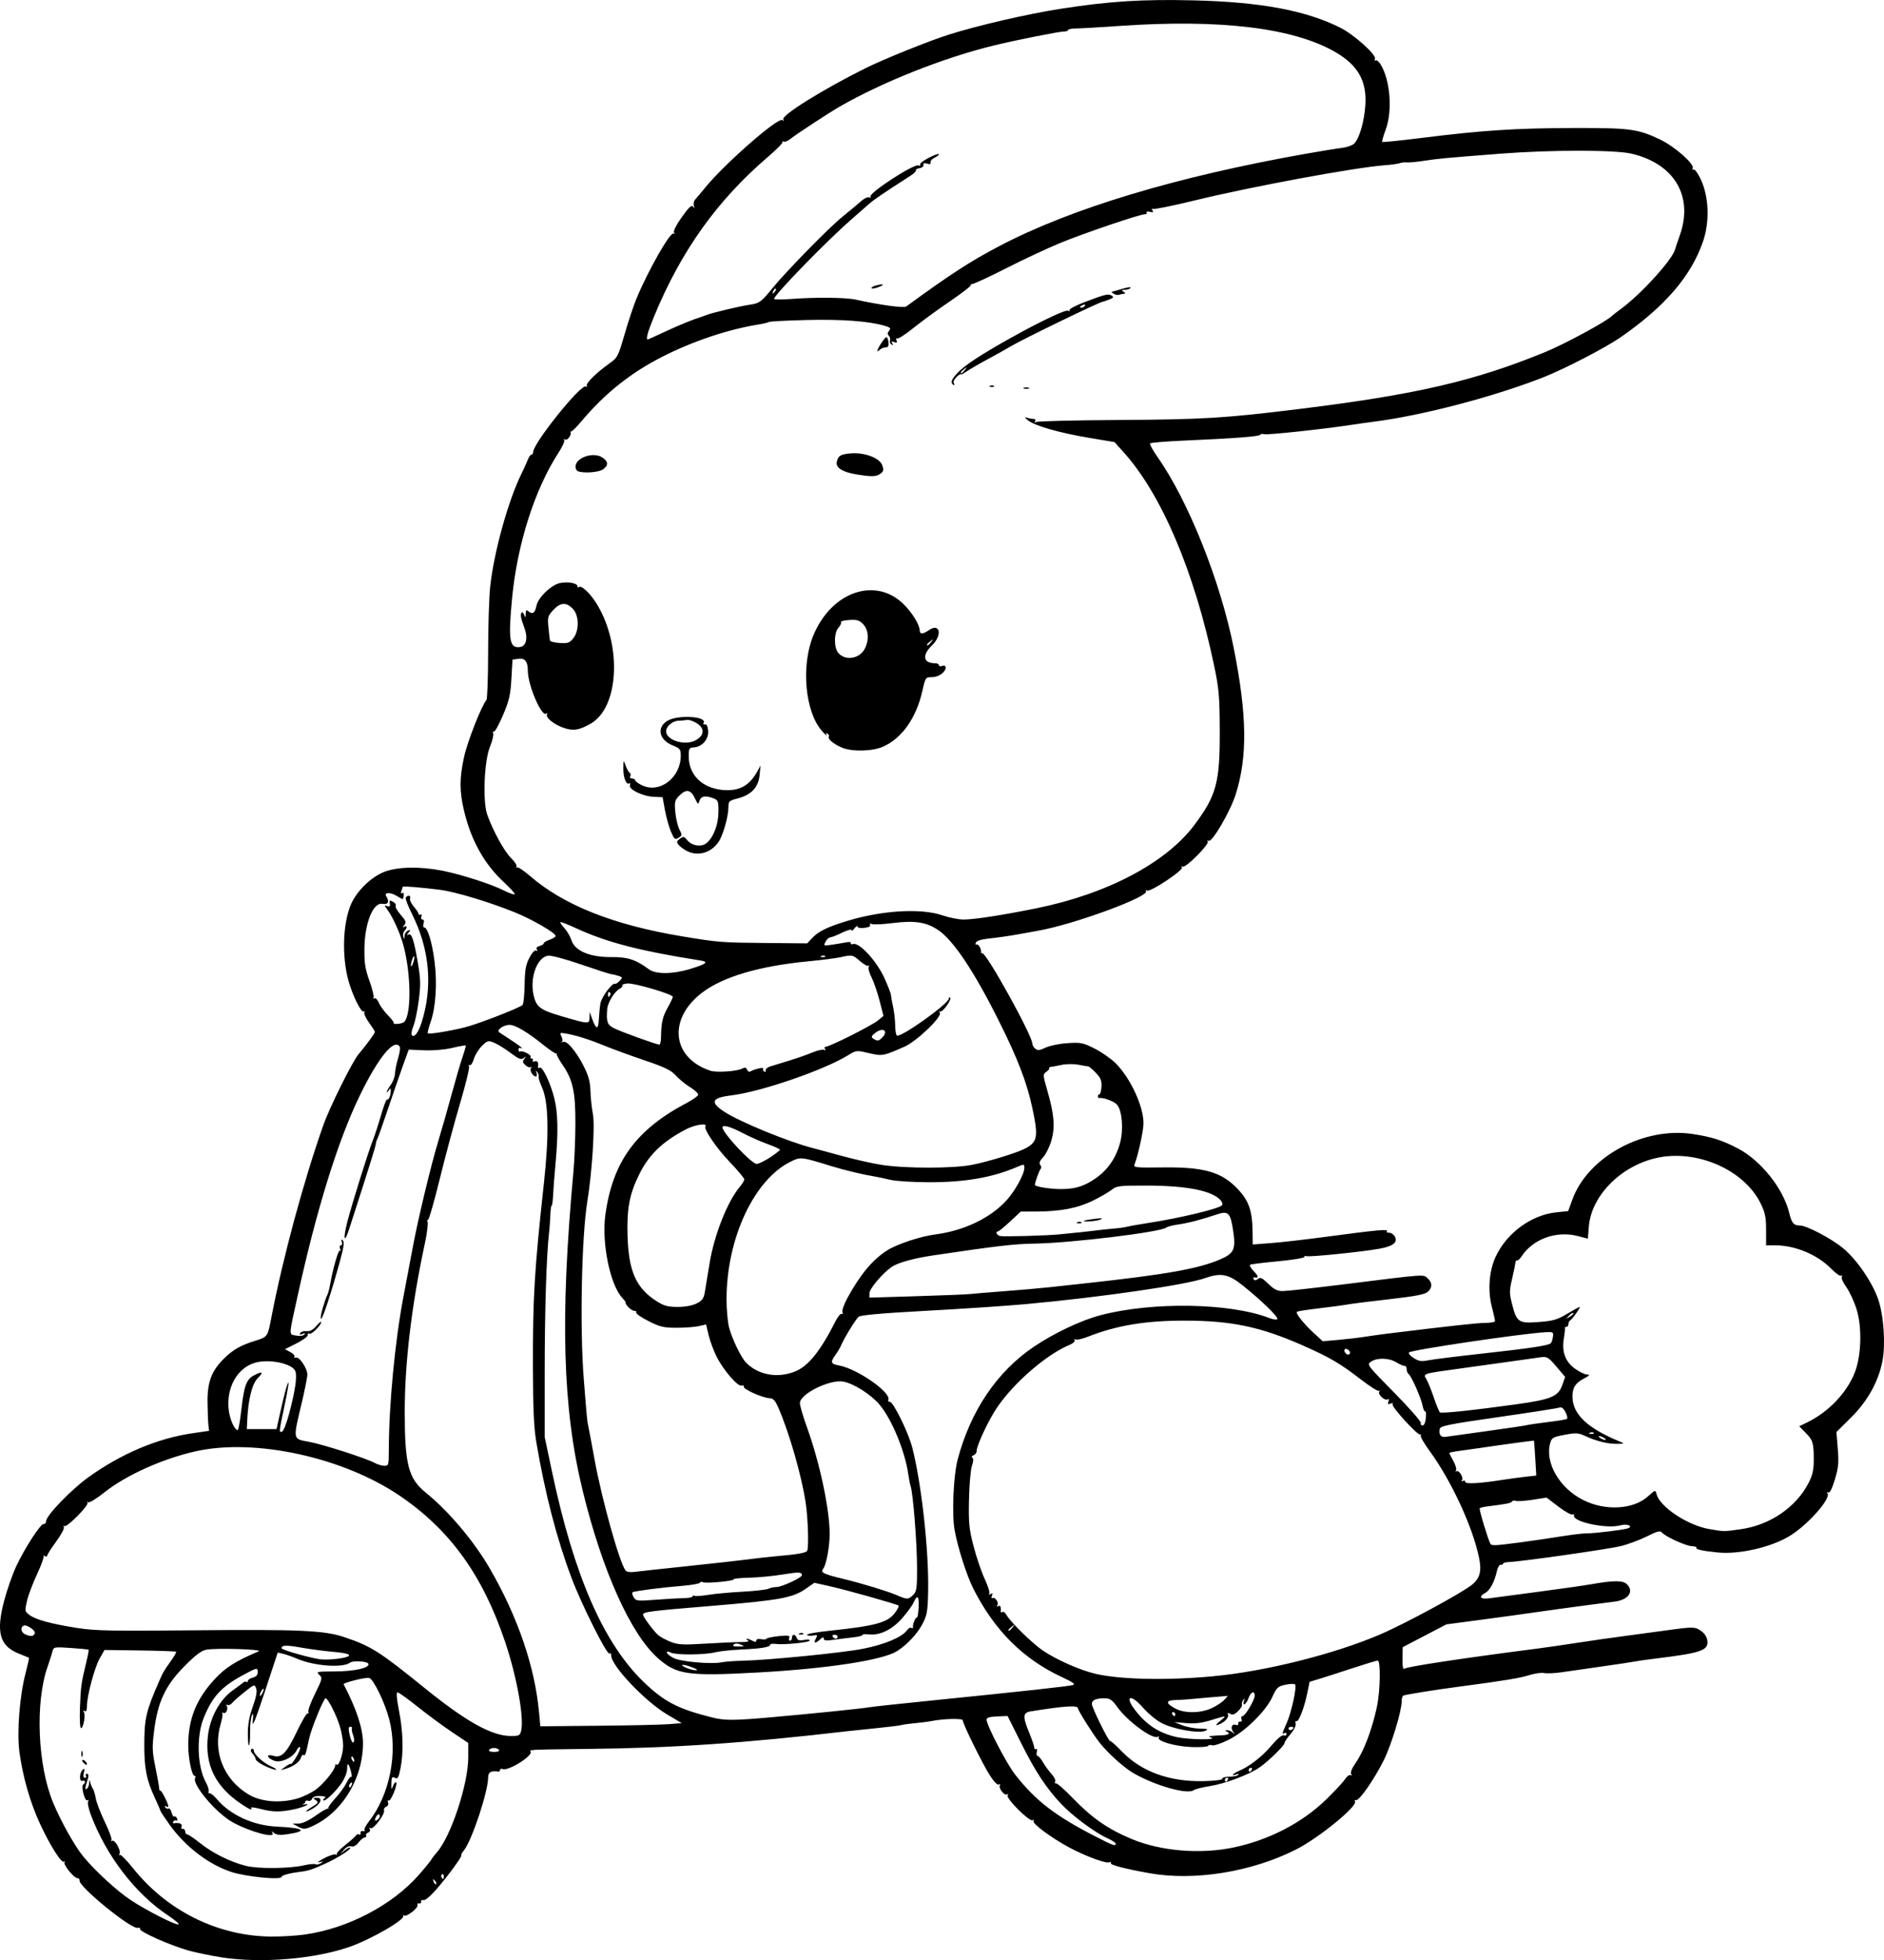 <?xml version="1.0" encoding="UTF-8" standalone="no"?>
<!-- Created with Inkscape (http://www.inkscape.org/) -->

<svg
   width="250.996mm"
   height="261.048mm"
   viewBox="0 0 250.996 261.048"
   version="1.1"
   id="svg1"
   xml:space="preserve"
   xmlns="http://www.w3.org/2000/svg"
   xmlns:svg="http://www.w3.org/2000/svg"><defs
     id="defs1" /><g
     id="layer1"
     transform="translate(-608.311,139.041)"><path
       style="fill:#000000"
       d="m 637.892,121.652 c -1.379,-0.21 -3.356,-0.614 -4.393,-0.898 -2.4,-0.659 -6.613,-2.521 -6.53,-2.888 0.035,-0.154 -0.09,-0.221 -0.278,-0.149 -0.784,0.301 -7.939,-5.507 -7.781,-6.315 0.032,-0.161 -0.092,-0.299 -0.275,-0.305 -0.477,-0.017 -1.916,-1.778 -1.726,-2.113 0.088,-0.154 0.061,-0.192 -0.058,-0.083 -0.32,0.29 -1.838,-2.095 -3.204,-5.034 -1.314,-2.827 -2.288,-6.217 -2.744,-9.547 -0.359,-2.622 0.017,-7.478 0.815,-10.524 0.29,-1.107 0.492,-2.032 0.449,-2.056 -0.043,-0.024 -0.661,-0.278 -1.374,-0.563 -2.546,-1.021 -3.04,-2.85 -1.912,-7.088 0.377,-1.417 1.085,-3.436 1.573,-4.487 1.137,-2.448 3.284,-5.757 3.683,-5.676 0.169,0.034 0.313,-0.142 0.32,-0.393 0.02,-0.746 3.349,-4.194 5.63,-5.831 4.373,-3.139 9.172,-5.171 13.83,-5.854 l 2.249,-0.33 -0.091,-0.776 c -0.05,-0.427 -0.102,-1.788 -0.117,-3.025 -0.031,-2.692 0.536,-4.198 2.191,-5.82 1.246,-1.221 2.21,-1.767 4.234,-2.395 1.58,-0.491 1.589,-0.504 2.098,-3.161 1.485,-7.76 4.316,-18.228 6.906,-25.532 0.859,-2.423 3.859,-8.461 4.692,-9.445 1.005,-1.187 2.179,-2.789 2.179,-2.975 0,-0.084 -0.355,-0.642 -0.789,-1.241 -0.434,-0.599 -0.713,-1.212 -0.621,-1.362 0.093,-0.15 0.053,-0.201 -0.089,-0.113 -0.321,0.198 -1.468,-2.109 -2.011,-4.046 -0.921,-3.281 -0.772,-7.742 0.343,-10.271 0.788,-1.789 2.721,-3.646 4.483,-4.306 1.768,-0.663 4.732,-0.712 7.68,-0.128 2.495,0.494 6.474,1.774 8.178,2.63 0.716,0.36 1.368,0.589 1.447,0.509 0.08,-0.08 -0.565,-0.801 -1.433,-1.603 -2.597,-2.4 -4.363,-5.55 -5.299,-9.452 -0.636,-2.651 -0.636,-4.413 7.2e-4,-7.292 0.446,-2.018 2.351,-6.854 2.96,-7.512 0.128,-0.138 0.232,-3.03 0.232,-6.427 0,-3.396 0.127,-7.331 0.282,-8.744 0.507,-4.625 2.416,-11.473 4.202,-15.074 0.308,-0.62 0.672,-1.424 0.809,-1.786 0.138,-0.362 0.352,-0.658 0.477,-0.658 0.125,0 0.227,-0.15 0.227,-0.332 0,-1.194 6.395,-9.149 7.036,-8.753 0.153,0.094 0.205,0.053 0.115,-0.091 -0.185,-0.299 1.241,-1.713 2.97,-2.944 1.128,-0.804 1.201,-0.941 2.068,-3.931 0.494,-1.704 1.198,-3.82 1.563,-4.702 1.56,-3.767 4.516,-8.958 4.949,-8.69 0.141,0.087 0.169,0.019 0.062,-0.154 -0.111,-0.179 0.336,-1.052 1.051,-2.053 0.949,-1.33 1.304,-1.657 1.499,-1.383 0.192,0.269 0.217,0.238 0.1,-0.124 -0.086,-0.265 -0.008,-0.636 0.173,-0.824 0.181,-0.188 0.747,-0.859 1.256,-1.492 2.521,-3.134 9.733,-9.469 10.348,-9.089 0.194,0.12 0.248,0.084 0.138,-0.093 -0.317,-0.512 5.302,-4.009 10.945,-6.813 2.466,-1.225 8.482,-3.649 11.113,-4.478 3.961,-1.248 10.459,-2.747 14.929,-3.443 6.457,-1.006 10.874,-1.284 17.747,-1.115 8.89,0.218 14.89,1.341 19.489,3.648 1.805,0.905 4.808,3.598 4.604,4.129 -0.078,0.204 -0.037,0.306 0.09,0.226 0.128,-0.079 0.404,0.123 0.613,0.449 1.331,2.076 1.667,6.245 0.71,8.803 -0.305,0.816 -0.505,1.534 -0.443,1.595 0.061,0.061 2.425,-0.178 5.251,-0.532 8.016,-1.004 12.514,-1.299 20.089,-1.318 7.671,-0.02 8.648,0.107 11.636,1.511 1.902,0.893 4.604,3.251 4.384,3.824 -0.077,0.202 -0.021,0.29 0.128,0.198 0.147,-0.091 0.587,0.528 0.977,1.375 1.064,2.311 1.167,5.625 0.256,8.245 -1.603,4.609 -5.096,8.655 -11.003,12.742 -1.943,1.345 -7.413,4.181 -10.153,5.264 -6.633,2.622 -16.332,5.16 -22.815,5.97 -0.728,0.091 -2.037,0.276 -2.91,0.411 -3.527,0.545 -11.079,1.356 -11.531,1.238 -0.265,-0.069 -0.518,-0.035 -0.561,0.075 -0.088,0.225 -3.448,0.483 -10.06,0.771 -2.434,0.106 -4.506,0.274 -4.605,0.373 -0.099,0.099 0.345,0.925 0.985,1.835 4.105,5.832 8.395,16.594 10.152,25.464 1.769,8.932 1.84,14.416 0.254,19.454 -0.71,2.255 -3.164,6.457 -3.61,6.182 -0.165,-0.102 -0.214,-0.057 -0.114,0.104 0.228,0.369 -2.962,3.56 -3.332,3.332 -0.16,-0.099 -0.206,-0.051 -0.106,0.112 0.228,0.369 -4.233,3.325 -4.639,3.074 -0.165,-0.102 -0.229,-0.07 -0.141,0.072 0.459,0.743 -9.613,4.441 -14.361,5.274 -0.366,0.064 -1.558,0.28 -2.649,0.48 -1.091,0.2 -2.779,0.444 -3.749,0.543 -1.188,0.121 -1.814,0.308 -1.915,0.572 -0.083,0.215 -0.045,0.327 0.084,0.247 0.23,-0.142 0.678,0.591 0.596,0.977 -0.023,0.109 0.066,0.198 0.199,0.198 0.58,0 6.638,10.953 6.638,12.002 0,0.203 0.178,0.516 0.395,0.696 0.318,0.264 0.588,0.236 1.389,-0.144 0.547,-0.259 1.861,-0.527 2.921,-0.595 1.778,-0.114 2.058,-0.057 3.634,0.743 0.939,0.477 2.193,1.356 2.786,1.954 1.959,1.973 3.692,5.712 3.692,7.965 0,0.987 -0.716,4.278 -1.194,5.485 -0.167,0.422 0.122,0.453 3.748,0.406 5.452,-0.071 7.82,0.596 9.928,2.798 1.562,1.631 2.019,2.937 2.052,5.871 l 0.018,1.594 2.447,-0.186 c 1.346,-0.102 4.65,-0.481 7.342,-0.841 6.821,-0.912 8.281,-1.048 8.098,-0.752 -0.085,0.138 0.036,0.234 0.269,0.214 0.233,-0.02 0.558,0.172 0.723,0.427 0.525,0.81 -0.113,1.358 -1.975,1.697 -2.385,0.434 -9.534,1.156 -9.802,0.99 -0.123,-0.076 -0.223,-0.027 -0.223,0.109 0,0.136 -1.578,0.396 -3.506,0.578 -1.928,0.182 -3.605,0.389 -3.726,0.459 -0.121,0.07 0.11,0.472 0.513,0.893 0.659,0.688 0.664,0.902 0.019,0.79 -0.12,-0.021 -0.139,0.09 -0.043,0.246 0.122,0.198 0.292,0.187 0.561,-0.036 0.314,-0.261 0.568,-0.141 1.377,0.649 0.763,0.745 1.207,0.968 1.927,0.968 0.514,0 4.2,-0.408 8.191,-0.906 11.02,-1.375 10.512,-1.339 11.107,-0.801 0.65,0.588 0.655,1.232 0.015,1.812 -0.37,0.334 -1.658,0.584 -4.961,0.962 -2.454,0.28 -4.819,0.57 -5.255,0.643 -1.234,0.207 -2.458,0.374 -4.871,0.664 -1.224,0.147 -2.278,0.321 -2.344,0.387 -0.198,0.198 0.886,1.568 2.201,2.78 l 1.239,1.142 2.02,-0.176 c 1.111,-0.097 2.734,-0.287 3.607,-0.422 0.873,-0.135 2.123,-0.311 2.778,-0.392 8.596,-1.056 12.249,-1.456 13.295,-1.457 0.691,-7.19e-4 1.257,-0.111 1.257,-0.245 0,-0.134 -0.193,-0.997 -0.429,-1.918 -0.558,-2.175 -0.357,-4.778 0.513,-6.647 1.47,-3.158 4.754,-5.566 8.064,-5.912 l 1.597,-0.167 0.562,-1.541 c 2.072,-5.681 9.465,-9.71 16.013,-8.725 2.559,0.385 3.983,0.842 6.09,1.952 3.023,1.594 5.989,5.323 6.774,8.517 0.348,1.417 0.593,1.709 1.437,1.716 0.899,0.007 4.137,1.706 5.727,3.006 1.81,1.48 3.909,4.528 4.699,6.825 0.736,2.14 1,5.96 0.567,8.213 -0.526,2.738 -1.974,5.341 -4.193,7.539 l -1.94,1.921 0.181,2.229 c 0.152,1.878 0.091,2.527 -0.393,4.118 -0.371,1.222 -0.678,1.824 -0.869,1.706 -0.184,-0.114 -0.221,-0.062 -0.097,0.138 0.435,0.704 -2.609,4.138 -4.968,5.606 -2.469,1.536 -6.787,2.538 -9.669,2.245 -2.095,-0.213 -2.976,-0.413 -2.835,-0.644 0.058,-0.094 -0.222,-0.182 -0.621,-0.196 -0.797,-0.029 -3.532,-1.28 -3.982,-1.822 -0.226,-0.273 -0.634,-0.165 -2.021,0.533 -0.956,0.481 -2.53,1.063 -3.498,1.294 -1.759,0.419 -13.166,2.043 -14.79,2.105 -0.473,0.018 -0.859,0.122 -0.86,0.231 -4.3e-4,0.109 -0.139,0.169 -0.308,0.132 -0.169,-0.036 -0.406,0.384 -0.527,0.935 -0.299,1.367 -0.918,2.499 -1.55,2.837 -0.938,0.502 -0.616,0.875 0.598,0.695 0.618,-0.092 3.446,-0.468 6.284,-0.835 2.838,-0.368 6.171,-0.843 7.408,-1.058 2.886,-0.5 4.093,-0.493 4.611,0.025 0.99,0.99 0.172,2.106 -1.701,2.322 -0.655,0.076 -2.143,0.268 -3.307,0.428 -1.164,0.16 -2.95,0.401 -3.969,0.535 -1.019,0.135 -2.745,0.377 -3.836,0.538 -1.091,0.162 -4.068,0.57 -6.615,0.908 l -4.63,0.614 -2.91,1.52 -2.91,1.52 -0.021,1.547 c -0.015,1.075 0.066,1.477 0.265,1.317 0.345,-0.278 7.628,-1.382 17.616,-2.669 1.237,-0.159 3.678,-0.512 5.424,-0.784 1.746,-0.272 4.663,-0.688 6.482,-0.926 1.819,-0.238 4.583,-0.612 6.142,-0.831 2.257,-0.317 2.958,-0.333 3.44,-0.076 0.812,0.433 1.248,1.039 1.258,1.751 0.016,1.125 -1.06,1.466 -6.871,2.179 -1.237,0.152 -2.547,0.338 -2.91,0.413 -0.364,0.075 -2.328,0.372 -4.366,0.659 -2.037,0.287 -4.426,0.629 -5.308,0.761 -0.882,0.131 -1.924,0.178 -2.314,0.103 -0.391,-0.075 -1.281,0.051 -1.977,0.279 -1.161,0.38 -3.525,0.768 -9.186,1.511 -3.337,0.438 -7.389,1.088 -7.607,1.221 -0.109,0.067 -0.198,0.399 -0.198,0.738 0,1.314 -1.396,5.896 -2.408,7.903 -1.301,2.579 -3.24,5.365 -3.666,5.267 -0.173,-0.04 -0.242,0.045 -0.154,0.188 0.384,0.621 -4.851,4.881 -7.872,6.405 -5.91,2.984 -13.531,4.212 -19.503,3.144 -3.319,-0.594 -5.295,-1.111 -5.148,-1.349 0.082,-0.132 -0.018,-0.176 -0.222,-0.098 -0.463,0.178 -3.247,-0.861 -5.346,-1.994 -2.391,-1.291 -4.931,-3.174 -4.727,-3.504 0.104,-0.169 0.056,-0.213 -0.116,-0.106 -0.403,0.249 -3.585,-2.909 -3.337,-3.312 0.115,-0.187 0.077,-0.239 -0.096,-0.132 -0.347,0.215 -1.162,-0.867 -0.933,-1.238 0.09,-0.146 0.028,-0.18 -0.139,-0.076 -0.183,0.113 -0.651,-0.362 -1.197,-1.216 -1.001,-1.565 -3.611,-6.863 -3.611,-7.33 0,-0.293 -2.61,-0.228 -4.233,0.106 -0.364,0.075 -1.308,0.194 -2.099,0.265 -0.791,0.071 -1.624,0.185 -1.852,0.254 -0.228,0.069 -1.709,0.254 -3.291,0.412 -1.582,0.158 -3.338,0.341 -3.903,0.407 -13.459,1.574 -23.385,2.252 -34.496,2.356 -3.929,0.037 -7.203,0.099 -7.276,0.137 -0.073,0.039 -0.23,0.053 -0.35,0.032 -0.12,-0.021 -0.153,0.067 -0.074,0.195 0.336,0.544 -2.955,2.607 -3.702,2.321 -0.204,-0.078 -0.371,-0.027 -0.371,0.114 0,0.141 -0.089,0.242 -0.198,0.225 -0.987,-0.156 -1.389,0.071 -1.389,0.783 0,1.861 -2.14,8.324 -3.205,9.678 -0.296,0.376 -0.463,0.683 -0.372,0.683 0.249,0 -1.826,2.833 -3.354,4.578 -0.79,0.902 -1.492,1.479 -1.702,1.399 -0.197,-0.075 -0.329,0.007 -0.294,0.184 0.035,0.177 -0.095,0.288 -0.287,0.249 -0.193,-0.04 -0.282,0.038 -0.198,0.174 0.214,0.346 -1.413,1.661 -1.789,1.445 -0.17,-0.097 -0.225,-0.084 -0.124,0.028 0.401,0.446 -4.285,3.155 -7.195,4.16 -4.663,1.61 -11.686,2.188 -16.929,1.391 z m 11.011,-3.047 c 5.707,-0.794 11.67,-3.91 15.216,-7.952 0.779,-0.888 1.528,-1.808 1.664,-2.043 0.136,-0.235 0.433,-0.628 0.661,-0.873 1.879,-2.017 4.251,-9.117 4.251,-12.725 v -1.925 l -2.162,-1.445 c -1.189,-0.795 -3.243,-2.309 -4.564,-3.365 -1.321,-1.056 -2.531,-1.922 -2.69,-1.924 -0.194,-0.003 -0.131,0.797 0.19,2.443 0.553,2.827 0.622,5.56 0.195,7.686 -0.255,1.269 -0.365,1.455 -0.742,1.253 -0.375,-0.201 -0.446,-0.088 -0.465,0.737 -0.02,0.863 0.005,0.901 0.218,0.34 0.132,-0.349 0.315,-0.56 0.405,-0.469 0.247,0.247 -0.712,2.585 -0.989,2.414 -0.131,-0.081 -0.169,0.036 -0.082,0.261 0.091,0.237 -0.015,0.474 -0.251,0.565 -0.224,0.086 -0.352,0.302 -0.283,0.48 0.178,0.464 -1.434,2.603 -1.795,2.38 -0.181,-0.112 -0.223,-0.064 -0.107,0.124 0.106,0.172 0.008,0.377 -0.222,0.465 -0.227,0.087 -0.346,0.265 -0.266,0.395 0.081,0.13 0.008,0.237 -0.162,0.237 -0.17,0 -0.546,0.302 -0.836,0.671 -0.337,0.429 -0.693,0.618 -0.986,0.525 -0.282,-0.089 -0.654,0.086 -0.966,0.454 l -0.507,0.599 0.597,-0.505 c 0.328,-0.278 0.658,-0.444 0.733,-0.369 0.192,0.192 -1.615,1.349 -3.324,2.128 -1.74,0.793 -2.223,0.947 -3.43,1.096 -1.31,0.162 -2.381,0.457 -2.381,0.656 0,0.46 -4.76,-0.01 -6.732,-0.664 -3.015,-1 -6.121,-3.387 -8.201,-6.302 -0.664,-0.93 -1.207,-1.751 -1.207,-1.823 0,-0.073 -0.352,-0.892 -0.781,-1.821 -1.069,-2.309 -1.37,-3.844 -1.367,-6.954 0.004,-3.49 0.231,-4.481 1.907,-8.328 0.606,-1.39 0.66,-1.484 1.67,-2.902 0.422,-0.592 0.719,-1.125 0.66,-1.184 -0.059,-0.059 -2.228,-0.136 -4.821,-0.172 l -4.714,-0.065 -0.641,1.128 c -0.691,1.217 -1.701,4.991 -1.701,6.356 0,0.567 -0.099,0.778 -0.305,0.651 -0.195,-0.121 -0.233,-0.072 -0.106,0.134 0.251,0.406 -0.059,2.14 -0.382,2.14 -0.135,0 -0.195,-1.185 -0.137,-2.712 0.109,-2.862 0.17,-3.3 0.823,-5.979 0.225,-0.923 0.371,-1.712 0.325,-1.753 -0.047,-0.041 -1.113,-0.145 -2.371,-0.231 -2.203,-0.151 -2.291,-0.135 -2.429,0.43 -0.079,0.323 -0.373,1.242 -0.654,2.042 -1.688,4.8 -1.342,13.189 0.75,18.179 1.063,2.535 2.853,5.722 4.01,7.137 1.509,1.847 4.479,4.577 6.265,5.758 2.192,1.45 6.022,3.398 6.419,3.266 0.143,-0.048 -0.491,-0.586 -1.409,-1.195 -4.373,-2.903 -8.241,-7.952 -10.291,-13.432 -0.298,-0.797 -0.456,-1.588 -0.351,-1.758 0.111,-0.18 0.076,-0.238 -0.083,-0.139 -0.159,0.099 -0.387,-0.273 -0.542,-0.887 -0.156,-0.614 -0.169,-1.117 -0.031,-1.203 0.361,-0.223 0.282,-0.645 -0.094,-0.501 -0.445,0.171 -0.436,-1.035 0.01,-1.452 0.274,-0.256 0.307,-0.185 0.17,0.363 -0.111,0.441 -0.062,0.681 0.138,0.681 0.17,0 0.235,-0.119 0.145,-0.265 -0.09,-0.146 -0.029,-0.265 0.135,-0.265 0.164,0 0.24,0.208 0.169,0.463 -0.071,0.255 -0.211,0.746 -0.311,1.091 -0.124,0.428 -0.088,0.571 0.111,0.447 0.161,-0.1 0.307,-0.442 0.324,-0.761 0.028,-0.537 0.04,-0.541 0.161,-0.051 0.071,0.291 0.221,0.648 0.332,0.794 0.111,0.146 0.285,0.729 0.388,1.297 0.102,0.568 0.649,1.986 1.214,3.152 0.565,1.166 0.955,2.238 0.866,2.382 -0.089,0.144 -0.047,0.191 0.095,0.104 0.35,-0.216 1.226,1.318 0.988,1.731 -0.104,0.182 -0.096,0.245 0.02,0.141 0.115,-0.104 0.892,0.67 1.727,1.72 4.555,5.734 11.331,9.103 18.436,9.164 1.336,0.012 3.355,-0.108 4.487,-0.265 z M 619.422,95.714 c -0.188,-0.204 -0.224,-0.37 -0.082,-0.37 0.275,0 0.672,0.503 0.516,0.652 -0.051,0.048 -0.246,-0.079 -0.434,-0.282 z m -0.279,-1.164 c 0,-0.364 0.06,-0.513 0.133,-0.331 0.073,0.182 0.073,0.48 0,0.661 -0.073,0.182 -0.133,0.033 -0.133,-0.331 z m 47.087,16.863 c -0.261,-0.259 -0.292,-0.229 -0.148,0.148 0.099,0.261 0.247,0.408 0.329,0.326 0.082,-0.082 1.7e-4,-0.295 -0.181,-0.474 z m 1.202,-0.579 c 0,-0.212 -0.101,-0.323 -0.225,-0.246 -0.124,0.076 -0.156,0.25 -0.073,0.385 0.214,0.346 0.297,0.307 0.297,-0.139 z m -18.614,-1.451 c 0.701,-0.16 1.384,-0.222 1.519,-0.139 0.135,0.083 0.455,0.02 0.71,-0.14 0.393,-0.247 0.363,-0.267 -0.196,-0.133 -0.364,0.087 -0.086,-0.146 0.617,-0.519 0.703,-0.372 1.418,-0.598 1.587,-0.5 0.17,0.097 0.226,0.085 0.125,-0.028 -0.101,-0.113 0.394,-0.662 1.101,-1.221 0.707,-0.559 1.364,-1.143 1.459,-1.297 0.096,-0.155 0.287,-0.211 0.427,-0.125 0.139,0.086 0.22,-0.001 0.18,-0.194 -0.04,-0.194 0.104,-0.311 0.324,-0.262 0.218,0.049 0.311,0.002 0.206,-0.103 -0.105,-0.105 0.147,-0.621 0.561,-1.147 2.798,-3.553 3.911,-9.149 2.719,-13.673 -0.594,-2.254 -2.106,-5.353 -2.671,-5.474 -0.497,-0.106 -3.499,0.648 -3.392,0.852 1.697,3.226 2.578,5.902 2.578,7.834 0,4.838 -2.937,9.498 -7.052,11.19 -0.707,0.29 -0.95,0.281 -1.587,-0.065 l -0.753,-0.408 0.817,-0.011 c 0.517,-0.007 1.355,-0.396 2.281,-1.059 0.805,-0.577 1.539,-0.993 1.631,-0.926 0.092,0.067 0.109,0.045 0.038,-0.05 -0.071,-0.095 0.347,-0.689 0.929,-1.32 0.582,-0.631 1.255,-1.56 1.495,-2.065 0.241,-0.505 0.529,-0.861 0.641,-0.791 0.215,0.133 -0.174,-1.442 -0.415,-1.684 -0.077,-0.077 -0.14,0.209 -0.14,0.636 0,0.427 -0.32,1.251 -0.71,1.83 -0.774,1.148 -2.243,2.554 -2.451,2.346 -0.072,-0.072 0.021,-0.223 0.205,-0.337 0.203,-0.126 -0.037,-0.221 -0.614,-0.243 -0.632,-0.024 -1.001,0.099 -1.104,0.369 -0.085,0.222 -0.318,0.342 -0.518,0.265 -0.2,-0.077 -0.363,-0.033 -0.363,0.098 0,0.13 -0.149,0.288 -0.331,0.351 -0.182,0.062 -0.105,0.078 0.17,0.034 1.104,-0.175 -0.064,0.383 -1.374,0.656 -1.835,0.383 -2.818,0.369 -4.483,-0.063 -0.754,-0.196 -1.309,-0.255 -1.233,-0.132 0.237,0.383 -0.132,0.247 -1.155,-0.426 -3.57,-2.348 -5.027,-5.268 -4.583,-9.181 0.273,-2.408 1.57,-4.795 3.264,-6.011 0.619,-0.444 1.262,-0.924 1.428,-1.066 0.166,-0.142 0.375,-0.186 0.463,-0.098 0.088,0.088 0.16,0.035 0.16,-0.12 0,-0.154 0.298,-0.355 0.661,-0.446 0.427,-0.107 0.661,-0.352 0.661,-0.69 0,-0.693 -0.068,-0.679 -2.095,0.425 -2.784,1.517 -3.987,2.849 -5.117,5.665 -0.988,2.462 -0.842,6.503 0.308,8.557 0.257,0.46 0.417,0.988 0.354,1.175 -0.063,0.186 -0.003,0.306 0.133,0.265 0.136,-0.041 0.577,0.316 0.981,0.794 1.797,2.124 4.87,3.519 8.06,3.658 3.577,0.156 4.131,0.602 1.262,1.016 -0.897,0.129 -1.401,0.081 -1.704,-0.166 -0.353,-0.286 -0.393,-0.287 -0.222,-0.002 0.46,0.765 -2.992,-0.161 -5.267,-1.412 -2.255,-1.241 -5.531,-5.131 -5.019,-5.96 0.086,-0.138 0.039,-0.251 -0.103,-0.251 -0.351,0 -0.831,-2.356 -0.831,-4.078 0,-3.472 1.079,-6.157 3.537,-8.804 1.438,-1.548 2.808,-2.413 5.856,-3.696 0.638,-0.269 -5.636,-0.463 -6.985,-0.216 -0.661,0.121 -1.441,0.713 -2.937,2.227 -2.513,2.544 -3.529,4.707 -4.014,8.552 -0.278,2.198 -0.257,2.784 0.167,4.853 0.265,1.294 0.492,2.556 0.502,2.803 0.011,0.248 0.075,0.395 0.144,0.326 0.125,-0.125 1.06,1.684 1.077,2.083 0.005,0.118 -0.128,0.129 -0.296,0.025 -0.191,-0.118 -0.234,-0.072 -0.114,0.121 0.105,0.17 0.299,0.243 0.43,0.162 0.131,-0.081 0.314,0.154 0.407,0.523 0.093,0.369 0.262,0.612 0.377,0.542 0.115,-0.071 0.279,0.055 0.366,0.28 0.086,0.225 0.048,0.341 -0.086,0.259 -0.134,-0.083 -0.32,-0.026 -0.414,0.125 -0.094,0.151 -0.072,0.258 0.048,0.238 0.722,-0.125 1.187,0.06 1.05,0.418 -0.085,0.222 -0.017,0.366 0.158,0.331 0.17,-0.035 0.315,0.116 0.321,0.334 0.007,0.218 0.131,0.398 0.277,0.4 0.146,0.002 0.919,0.526 1.72,1.164 1.673,1.336 3.996,2.49 6.07,3.017 1.641,0.417 5.807,0.381 7.771,-0.067 z m 1.037,-7.761 c 0.886,-0.537 0.941,-0.63 0.529,-0.909 -0.419,-0.284 -0.41,-0.312 0.113,-0.327 0.806,-0.022 0.63,0.692 -0.325,1.322 -0.427,0.281 -0.895,0.512 -1.04,0.512 -0.146,2.1e-4 0.18,-0.269 0.723,-0.598 z m 122.837,5.378 c 4.708,-1 9.051,-3.248 12.257,-6.344 1.142,-1.103 2.287,-2.331 2.545,-2.73 0.258,-0.399 0.594,-0.648 0.746,-0.554 0.168,0.104 0.197,0.042 0.074,-0.156 -0.12,-0.194 0.115,-0.776 0.576,-1.43 1.116,-1.582 2.216,-4.477 2.867,-7.544 0.445,-2.101 0.512,-6.126 0.102,-6.126 -0.154,0 -1.672,0.459 -3.373,1.02 -1.701,0.561 -3.68,1.198 -4.398,1.415 l -1.305,0.395 -0.321,1.561 c -0.394,1.916 -1.152,3.853 -1.438,3.676 -0.117,-0.072 -0.16,0.078 -0.097,0.332 0.066,0.263 -0.231,0.864 -0.686,1.389 -0.44,0.509 -0.801,1.05 -0.801,1.201 -7.6e-4,0.336 -2.199,2.472 -3.364,3.267 -1.396,0.954 -4.55,2.138 -6.543,2.456 -1.027,0.164 -2.013,0.411 -2.191,0.549 -0.796,0.619 -5.08,-0.58 -7.964,-2.23 -1.309,-0.749 -3.395,-2.619 -4.581,-4.107 -0.83,-1.041 -2.875,-4.286 -2.875,-4.562 0,-0.438 -1.707,-0.329 -6.284,0.402 -1.071,0.171 -1.105,0.678 -0.193,2.892 0.36,0.873 0.654,1.743 0.655,1.934 6.8e-4,0.19 0.109,0.28 0.241,0.198 0.132,-0.082 0.178,0.09 0.101,0.381 -0.076,0.291 -0.031,0.53 0.1,0.53 0.131,0 0.46,0.387 0.73,0.86 0.27,0.473 0.785,1.178 1.144,1.566 0.359,0.388 0.572,0.838 0.472,0.999 -0.1,0.161 -0.058,0.26 0.091,0.22 0.15,-0.04 1.141,0.826 2.202,1.925 2.624,2.715 4.689,4.153 7.884,5.49 3.894,1.63 9.191,2.068 13.626,1.126 z m -15.743,-0.504 c 0,-0.123 -0.504,-0.451 -1.12,-0.728 -1.654,-0.743 -4.65,-2.968 -6.157,-4.573 -2.01,-2.14 -3.435,-4.312 -5.367,-8.179 l -1.758,-3.517 -1.398,0.057 c -1.035,0.042 -1.398,0.159 -1.398,0.45 0,0.713 2.671,5.85 3.775,7.261 2.758,3.524 5.346,5.518 10.775,8.302 2.328,1.194 2.648,1.306 2.648,0.928 z m -98.064,-3.803 c -0.099,-0.16 -0.252,-0.122 -0.39,0.096 -0.362,0.571 -0.272,0.851 0.158,0.494 0.217,-0.18 0.321,-0.445 0.232,-0.59 z m -10.926,-2.217 c 0.79,-0.232 1.913,-0.786 2.495,-1.23 1.091,-0.832 2.514,-2.619 2.514,-3.158 0,-0.168 0.081,-0.224 0.181,-0.124 0.294,0.294 0.878,-1.389 0.878,-2.53 0,-0.579 -0.187,-1.697 -0.416,-2.484 -0.428,-1.472 -1.61,-3.813 -1.922,-3.807 -0.259,0.005 -1.914,4.049 -2.191,5.355 -0.46,2.17 -0.516,2.335 -0.741,2.196 -0.125,-0.077 -0.285,0.085 -0.357,0.359 -0.145,0.553 -1.032,1.194 -2.046,1.476 l -0.661,0.184 0.661,-0.483 c 0.364,-0.265 0.693,-0.425 0.731,-0.355 0.038,0.07 0.355,-0.347 0.705,-0.926 0.35,-0.58 0.573,-1.156 0.496,-1.28 -0.077,-0.125 -0.278,0.052 -0.447,0.392 -0.476,0.96 -2.077,1.718 -2.965,1.404 -1.049,-0.371 -1.172,-0.959 -0.139,-0.662 1.114,0.32 1.753,-0.352 3.187,-3.353 0.64,-1.34 1.263,-2.376 1.383,-2.301 0.12,0.074 0.159,-0.02 0.087,-0.21 -0.072,-0.189 0.33,-1.278 0.893,-2.418 0.977,-1.978 1.003,-2.094 0.554,-2.514 -0.44,-0.412 -0.309,-0.44 2.087,-0.446 2.622,-0.006 4.649,-0.465 4.465,-1.011 -0.116,-0.344 -2.029,-0.469 -2.438,-0.159 -0.974,0.739 -4.785,0.458 -7.065,-0.521 -0.625,-0.268 -1.46,-0.563 -1.856,-0.655 l -0.719,-0.167 -1.727,5.228 c -1.267,3.835 -1.693,4.876 -1.599,3.905 0.097,-1.005 0.066,-1.178 -0.128,-0.721 -0.14,0.331 -0.245,1.32 -0.233,2.198 0.012,0.878 -0.05,1.669 -0.138,1.758 -0.088,0.088 -0.161,-0.626 -0.161,-1.587 0,-1.201 0.208,-2.324 0.663,-3.587 0.454,-1.259 0.596,-2.022 0.449,-2.419 -0.21,-0.567 -0.244,-0.557 -1.523,0.457 -0.72,0.57 -1.471,1.234 -1.67,1.475 -0.198,0.241 -0.485,0.361 -0.636,0.268 -0.152,-0.094 -0.197,-0.044 -0.101,0.111 0.255,0.412 -0.096,1.149 -0.451,0.947 -0.167,-0.095 -0.227,-0.088 -0.135,0.015 0.093,0.104 0.003,0.737 -0.198,1.407 -1.107,3.677 0.316,7.361 3.634,9.406 1.663,1.025 4.28,1.25 6.601,0.567 z m -4.45,-4.368 c -0.618,-0.306 -1.124,-0.684 -1.124,-0.839 0,-0.155 -0.186,-0.488 -0.414,-0.74 -0.275,-0.303 -0.319,-0.516 -0.132,-0.632 0.155,-0.096 0.282,-0.011 0.282,0.189 0,0.516 1.29,1.684 2.381,2.157 0.509,0.221 0.747,0.406 0.529,0.411 -0.218,0.006 -0.903,-0.24 -1.521,-0.546 z m 11.676,2.528 c 0.09,-0.235 0.046,-0.342 -0.104,-0.249 -0.144,0.089 -0.262,0.274 -0.262,0.411 0,0.381 0.19,0.297 0.366,-0.162 z m 115.962,-0.78 c -0.024,-0.146 0.397,-0.269 0.935,-0.273 0.538,-0.005 1.074,-0.113 1.191,-0.241 0.118,-0.129 0.007,-0.158 -0.251,-0.066 -0.751,0.27 -0.528,-0.079 0.272,-0.425 1.503,-0.65 3.15,-1.925 4.389,-3.397 0.79,-0.939 1.417,-1.461 1.648,-1.373 0.205,0.079 0.372,0.004 0.372,-0.166 0,-0.17 -0.119,-0.235 -0.265,-0.145 -0.366,0.226 -0.341,0.107 0.28,-1.297 0.668,-1.511 1.409,-4.935 1.121,-5.183 -0.116,-0.1 -0.698,-0.078 -1.293,0.048 -0.972,0.206 -1.148,0.37 -1.72,1.611 -0.895,1.941 -3.672,4.656 -5.869,5.738 -0.969,0.477 -1.94,0.798 -2.159,0.715 -0.219,-0.084 -0.462,-0.048 -0.541,0.08 -0.079,0.128 -1.086,0.196 -2.238,0.15 -2.185,-0.086 -4.627,-0.804 -4.336,-1.275 0.093,-0.15 0.039,-0.192 -0.121,-0.093 -0.667,0.412 -4.022,-2.045 -5.385,-3.943 -0.705,-0.981 -0.993,-1.18 -1.707,-1.18 -1.166,0 -1.697,0.237 -1.695,0.756 0.002,0.487 2.272,5.084 2.432,4.924 0.056,-0.056 0.765,0.58 1.576,1.413 2.609,2.684 6.329,4.034 10.851,3.94 1.528,-0.032 2.54,-0.16 2.514,-0.318 z m 0.75,0.132 c 0.09,-0.146 0.037,-0.265 -0.117,-0.265 -0.154,0 -0.28,0.119 -0.28,0.265 0,0.146 0.052,0.265 0.117,0.265 0.064,0 0.19,-0.119 0.28,-0.265 z m 3.175,-1.323 c 0.09,-0.146 0.037,-0.265 -0.117,-0.265 -0.154,0 -0.28,0.119 -0.28,0.265 0,0.146 0.052,0.265 0.117,0.265 0.064,0 0.19,-0.119 0.28,-0.265 z m -119.633,-1.467 c -0.086,-0.225 -0.213,-0.352 -0.283,-0.282 -0.069,0.069 -0.048,0.253 0.048,0.408 0.261,0.422 0.413,0.34 0.234,-0.126 z m 19.356,-1.179 c -0.09,-0.146 -0.388,-0.265 -0.661,-0.265 -0.274,0 -0.572,0.119 -0.661,0.265 -0.096,0.155 0.179,0.265 0.661,0.265 0.483,0 0.757,-0.11 0.661,-0.265 z m -19.439,-1.963 c -0.152,-0.4 -0.221,-0.816 -0.154,-0.925 0.067,-0.109 -0.03,-0.198 -0.216,-0.198 -0.263,0 -0.28,0.255 -0.074,1.153 0.148,0.647 0.364,1.053 0.492,0.925 0.128,-0.128 0.107,-0.548 -0.048,-0.955 z m 114.35,0.329 c -0.426,-0.169 -0.425,-0.184 0.009,-0.232 0.255,-0.028 0.88,-0.067 1.389,-0.085 0.933,-0.033 1.207,-0.272 0.595,-0.519 -0.22,-0.089 -0.193,-0.14 0.079,-0.154 0.226,-0.011 0.577,0.128 0.781,0.31 0.314,0.28 0.319,0.262 0.03,-0.121 -0.396,-0.525 -0.145,-1.104 0.39,-0.899 0.202,0.077 0.339,-0.004 0.304,-0.18 -0.035,-0.177 0.082,-0.293 0.258,-0.258 0.186,0.036 0.257,-0.103 0.17,-0.331 -0.083,-0.217 -0.024,-0.394 0.131,-0.394 0.353,0 1.627,-2.142 1.627,-2.735 0,-0.725 -0.537,-0.497 -0.833,0.354 -0.288,0.827 -0.85,1.143 -0.589,0.331 0.121,-0.377 0.099,-0.392 -0.123,-0.079 -0.15,0.211 -0.214,0.478 -0.143,0.593 0.071,0.115 -0.155,0.493 -0.503,0.841 -0.465,0.465 -0.748,0.568 -1.068,0.388 -0.323,-0.181 -0.4,-0.151 -0.299,0.114 0.153,0.398 -0.524,1.078 -1.336,1.343 -0.375,0.122 -0.298,-0.02 0.265,-0.488 0.955,-0.794 0.965,-0.792 -1.191,-0.13 -1.247,0.383 -2.156,0.491 -3.307,0.392 l -1.587,-0.136 1.058,0.421 c 0.582,0.232 1.642,0.435 2.355,0.451 1.078,0.025 1.199,0.074 0.716,0.289 -0.881,0.393 -4.354,-0.235 -5.874,-1.062 -0.705,-0.384 -1.78,-1.276 -2.388,-1.983 -1.636,-1.9 -2.573,-1.663 -1.095,0.277 1.52,1.995 3.235,3.098 5.625,3.62 1.506,0.329 5.359,0.381 4.555,0.062 z m -91.969,-0.909 c 0.425,-1.692 -0.573,-7.23 -2.14,-11.876 -2.992,-8.874 -7.335,-14.889 -14.031,-19.437 -7.52,-5.107 -19.239,-7.671 -27.12,-5.933 -4.42,0.975 -9.386,3.209 -12.268,5.518 -0.999,0.801 -1.952,1.379 -2.117,1.285 -0.165,-0.094 -0.207,-0.07 -0.094,0.055 0.266,0.292 -2.726,3.325 -3.07,3.113 -0.143,-0.088 -0.178,-0.029 -0.079,0.133 0.1,0.161 -0.358,1.026 -1.017,1.922 -0.659,0.896 -1.199,1.742 -1.199,1.88 0,0.138 -0.149,0.165 -0.331,0.061 -0.182,-0.105 -0.253,-0.103 -0.158,0.003 0.095,0.106 -0.291,1.182 -0.857,2.39 -0.566,1.208 -1.173,2.819 -1.349,3.58 -0.308,1.332 -0.296,1.401 0.325,1.869 0.831,0.627 2.866,1.183 6.338,1.732 2.403,0.38 4.53,0.422 15.743,0.312 13.794,-0.135 17.22,0.019 19.809,0.89 3.626,1.22 4.739,1.922 10.701,6.753 5.54,4.489 8.974,6.412 11.488,6.433 1.133,0.01 1.268,-0.055 1.425,-0.681 z m 102.864,-0.323 c 0.075,-0.121 -0.037,-0.22 -0.249,-0.22 -0.212,0 -0.385,0.099 -0.385,0.22 0,0.121 0.112,0.22 0.249,0.22 0.137,0 0.31,-0.099 0.385,-0.22 z m -83.185,-0.567 1.719,-0.138 -1.941,-1.151 c -2.939,-1.742 -7.449,-6.49 -7.449,-7.842 0,-0.237 -0.11,-0.363 -0.245,-0.28 -0.338,0.209 -3.71,-6.515 -5.04,-10.049 -1.988,-5.281 -3.519,-11.183 -4.701,-18.117 -0.322,-1.89 -0.433,-4.384 -0.447,-10.054 -0.022,-9.238 0.192,-12.814 1.468,-24.474 0.697,-6.367 0.612,-10.754 -0.244,-12.663 -0.317,-0.707 -0.526,-1.368 -0.464,-1.468 0.062,-0.1 -0.01,-0.355 -0.159,-0.567 -0.222,-0.313 -0.245,-0.299 -0.123,0.079 0.082,0.255 0.048,0.463 -0.075,0.463 -0.409,0 -0.867,-0.765 -0.666,-1.113 0.109,-0.188 0.099,-0.253 -0.022,-0.143 -0.121,0.109 -0.437,0.002 -0.703,-0.239 -0.397,-0.359 -0.424,-0.514 -0.154,-0.86 0.284,-0.364 0.272,-0.378 -0.085,-0.1 -0.343,0.267 -0.645,0.149 -1.75,-0.681 -0.735,-0.552 -1.715,-1.16 -2.178,-1.352 -0.791,-0.328 -0.891,-0.303 -1.629,0.405 -0.433,0.415 -0.921,1.201 -1.085,1.748 -0.164,0.547 -0.418,0.92 -0.564,0.83 -0.149,-0.092 -0.185,-0.033 -0.081,0.135 0.102,0.165 -0.426,2.356 -1.172,4.87 -0.747,2.513 -1.98,7.103 -2.74,10.199 -0.76,3.096 -1.471,5.54 -1.579,5.432 -0.108,-0.108 -0.122,-0.002 -0.031,0.235 0.091,0.237 -0.074,1.544 -0.368,2.902 -1.743,8.068 -2.674,15.839 -2.675,22.314 -10e-4,7.115 0.479,8.965 2.821,10.859 3.039,2.458 6.415,6.461 8.525,10.111 3.708,6.412 5.98,13.041 6.542,19.083 l 0.177,1.909 7.7,-0.073 c 4.235,-0.04 8.473,-0.135 9.419,-0.211 z m 13.833,-0.935 c 5.567,-0.494 12.022,-1.154 12.891,-1.319 0.364,-0.069 4.233,-0.486 8.599,-0.927 12.112,-1.223 17.94,-1.863 18.498,-2.029 0.379,-0.113 0.025,-0.374 -1.408,-1.037 -5.211,-2.414 -9.053,-6.253 -11.883,-11.873 -0.861,-1.71 -2.074,-5.533 -2.462,-7.759 -0.376,-2.158 -0.15,-7.245 0.416,-9.381 1.718,-6.48 5.243,-11.695 10.143,-15.004 2.71,-1.83 6.317,-3.533 8.92,-4.212 6.905,-1.801 17.191,-1.631 22.411,0.372 0.539,0.207 1.042,0.277 1.117,0.156 0.162,-0.263 -2.16,-2.519 -4.589,-4.458 -1.949,-1.556 -2.922,-1.748 -5.054,-0.996 -2.569,0.906 -13.808,2.537 -23.808,3.454 -2.547,0.234 -8.525,0.635 -13.286,0.892 -5.852,0.316 -8.783,0.573 -9.049,0.794 -0.388,0.322 -1.943,2.862 -2.337,3.817 -0.111,0.27 -0.44,0.824 -0.73,1.231 -0.735,1.032 -0.67,1.235 0.465,1.444 2.419,0.444 6.938,3.588 6.562,4.566 -0.07,0.182 0.015,0.303 0.188,0.269 0.421,-0.084 2.454,4.031 2.975,6.022 1.234,4.714 2.241,13.764 2.135,19.182 -0.053,2.69 -0.139,3.196 -0.745,4.366 -0.688,1.328 -2.099,2.832 -3.429,3.654 -1.932,1.194 -9.239,2.314 -18.417,2.823 -9.399,0.521 -10.899,0.311 -13.382,-1.874 -3.645,-3.208 -7.447,-11.657 -10.05,-22.33 -2.675,-10.969 -3.025,-22.99 -1.235,-42.466 0.14,-1.528 0.259,-4.427 0.264,-6.442 0.01,-4.222 -0.339,-5.816 -1.713,-7.813 -0.491,-0.714 -0.84,-1.371 -0.776,-1.459 0.064,-0.089 0.044,-0.108 -0.045,-0.043 -0.089,0.065 -0.854,-0.441 -1.699,-1.124 -2.122,-1.714 -3.777,-2.697 -4.539,-2.697 -0.808,0 -1.788,0.7 -1.382,0.987 0.158,0.112 0.902,0.603 1.654,1.091 0.751,0.488 1.366,0.942 1.366,1.008 0,0.066 -0.099,0.059 -0.22,-0.016 -0.121,-0.075 -0.22,0.032 -0.22,0.237 0,0.205 0.09,0.318 0.201,0.25 0.303,-0.187 1.567,0.456 1.407,0.715 -0.077,0.124 -0.007,0.226 0.156,0.226 0.163,0 0.223,0.118 0.134,0.262 -0.093,0.15 0.013,0.194 0.249,0.104 0.374,-0.144 0.543,0.158 0.435,0.779 -0.021,0.12 0.08,0.145 0.224,0.056 0.367,-0.227 1.453,2.041 1.966,4.108 0.485,1.953 0.531,4.62 0.15,8.714 -0.142,1.528 -0.286,3.403 -0.319,4.167 -0.033,0.764 -0.12,1.389 -0.193,1.389 -0.073,1.74e-4 -0.151,0.566 -0.174,1.257 -0.023,0.691 -0.104,1.792 -0.18,2.447 -0.341,2.953 -0.571,10.363 -0.572,18.389 l -4.5e-4,8.731 0.98,4.63 c 2.926,13.825 6.85,22.821 12.207,27.987 2.718,2.621 4.538,3.569 9.038,4.706 1.766,0.447 2.907,0.444 8.143,-0.021 z m 53.637,-0.394 c 0,-0.146 -0.126,-0.265 -0.28,-0.265 -0.154,0 -0.207,0.119 -0.117,0.265 0.09,0.146 0.216,0.265 0.28,0.265 0.064,0 0.117,-0.119 0.117,-0.265 z m 4.872,-0.811 c 0.639,-0.3 1.382,-0.79 1.651,-1.087 l 0.488,-0.541 -2.381,0.199 c -1.31,0.11 -2.619,0.226 -2.91,0.26 -0.291,0.033 -1.045,0.076 -1.676,0.094 -1.352,0.04 -1.364,0.421 -0.034,1.134 1.235,0.663 3.382,0.636 4.862,-0.059 z m -126.324,-2.496 c 0,-0.146 -0.115,-0.086 -0.256,0.132 -0.141,0.218 -0.256,0.516 -0.256,0.661 0,0.146 0.115,0.086 0.256,-0.132 0.141,-0.218 0.256,-0.516 0.256,-0.661 z m 126.479,-1.742 c 6.923,-0.64 16.086,-2.93 22.225,-5.553 3.361,-1.436 11.129,-5.646 12.35,-6.692 0.999,-0.857 1.23,-1.785 0.874,-3.519 -0.844,-4.119 -3.679,-10.249 -6.579,-14.227 -0.732,-1.003 -1.267,-1.927 -1.19,-2.051 0.077,-0.125 0.039,-0.194 -0.085,-0.154 -0.357,0.115 -3.846,-3.713 -3.659,-4.015 0.104,-0.168 -0.007,-0.205 -0.288,-0.097 -0.354,0.136 -0.417,0.072 -0.281,-0.281 0.11,-0.287 0.072,-0.393 -0.103,-0.285 -0.371,0.23 -1.336,-0.664 -1.122,-1.04 0.093,-0.162 0.075,-0.211 -0.039,-0.108 -0.114,0.103 -1.175,-0.56 -2.358,-1.474 -2.817,-2.176 -4.173,-2.97 -7.839,-4.587 -5.563,-2.455 -9.457,-3.274 -15.601,-3.283 -5.288,-0.008 -9.124,0.628 -12.992,2.152 -0.739,0.291 -1.473,0.45 -1.63,0.353 -0.159,-0.098 -0.211,-0.055 -0.116,0.098 0.093,0.151 -0.21,0.432 -0.675,0.625 -3.071,1.272 -7.417,5.031 -9.683,8.374 -1.094,1.614 -2.695,5.027 -2.695,5.744 0,0.235 -0.189,0.499 -0.419,0.588 -0.236,0.091 -0.305,0.231 -0.157,0.323 0.17,0.105 0.15,0.488 -0.056,1.088 -0.175,0.509 -0.351,2.533 -0.391,4.498 -0.065,3.14 0.01,3.892 0.615,6.218 0.379,1.455 1.041,3.402 1.473,4.327 0.432,0.924 0.707,1.806 0.613,1.959 -0.108,0.175 -0.043,0.198 0.178,0.062 0.257,-0.159 0.304,-0.095 0.176,0.237 -0.096,0.25 -0.07,0.39 0.057,0.311 0.342,-0.211 0.899,0.569 0.67,0.939 -0.124,0.201 -0.084,0.248 0.11,0.128 0.277,-0.171 0.428,0.158 0.33,0.722 -0.021,0.12 0.078,0.146 0.22,0.059 0.142,-0.088 0.389,0.087 0.55,0.387 0.475,0.887 3.467,3.817 4.847,4.747 1.843,1.241 4.892,2.592 6.973,3.089 3.249,0.777 9.513,0.913 15.695,0.341 z m -69.321,-1.168 c -1.212,-0.467 -1.95,-0.459 -0.926,0.01 0.437,0.2 1.032,0.36 1.323,0.355 0.343,-0.005 0.204,-0.133 -0.397,-0.365 z m 6.521,-0.896 c 3.502,-0.073 13.484,-1.063 16.233,-1.61 2.833,-0.564 5.147,-1.538 5.773,-2.43 0.192,-0.273 0.463,-0.427 0.602,-0.341 0.139,0.086 0.237,0.058 0.218,-0.062 -0.062,-0.387 0.341,-1.406 0.515,-1.301 0.093,0.056 0.2,-0.541 0.239,-1.326 0.078,-1.568 -0.163,-1.823 -0.662,-0.7 -0.178,0.4 -0.863,1.343 -1.522,2.096 -1.344,1.534 -2.993,2.33 -4.469,2.158 -0.507,-0.059 -0.872,-0.028 -0.812,0.069 0.06,0.097 -0.514,0.245 -1.275,0.329 -0.762,0.084 -1.95,0.233 -2.641,0.331 -0.94,0.134 -1.257,0.094 -1.257,-0.161 0,-0.241 -0.141,-0.213 -0.484,0.098 -0.658,0.596 -0.918,0.551 -0.57,-0.099 0.259,-0.483 0.22,-0.525 -0.383,-0.415 -0.369,0.067 -0.729,0.026 -0.801,-0.09 -0.072,-0.116 1.206,-0.353 2.84,-0.525 6.342,-0.668 7.919,-1.1 8.907,-2.435 0.326,-0.441 0.535,-0.86 0.463,-0.932 -0.189,-0.189 -6.93,-2.086 -9.243,-2.601 l -1.982,-0.441 -1.159,0.808 c -1.722,1.2 -3.514,1.524 -12.536,2.27 -8.267,0.683 -9.128,0.794 -9.128,1.171 0,0.287 1.401,2.175 2.012,2.712 0.276,0.242 1.019,0.647 1.651,0.899 0.995,0.396 1.619,0.429 4.63,0.246 1.914,-0.117 4.055,-0.211 4.757,-0.21 0.789,0.002 1.143,-0.082 0.926,-0.22 -0.502,-0.318 -0.016,-0.283 0.593,0.044 0.368,0.197 0.512,0.188 0.512,-0.031 0,-0.181 0.264,-0.254 0.652,-0.18 0.359,0.069 0.686,0.041 0.728,-0.062 0.041,-0.102 0.77,-0.256 1.619,-0.342 1.274,-0.128 1.518,-0.089 1.397,0.225 -0.08,0.209 -0.03,0.38 0.11,0.38 0.141,0 0.256,-0.179 0.256,-0.397 0,-0.529 0.43,-0.507 0.637,0.032 0.122,0.318 0.369,0.388 0.954,0.271 0.434,-0.087 0.79,-0.056 0.79,0.069 0,0.257 -3.457,0.604 -4.564,0.458 -0.4,-0.053 -0.728,-0.003 -0.728,0.111 0,0.318 -1.23,0.519 -3.882,0.636 -1.327,0.059 -2.872,0.224 -3.433,0.366 -1.41,0.359 -5.268,0.386 -5.913,0.041 -0.346,-0.185 -0.531,-0.191 -0.531,-0.017 0,0.147 0.387,0.473 0.86,0.726 0.937,0.499 5.022,0.868 6.455,0.583 0.458,-0.091 1.649,-0.183 2.646,-0.204 z m 7.717,-3.651 c 0.191,-0.076 0.419,-0.067 0.507,0.021 0.088,0.088 -0.068,0.15 -0.347,0.139 -0.308,-0.013 -0.371,-0.075 -0.16,-0.16 z m -60.474,3.186 c 0.987,-0.279 0.377,-0.555 -1.587,-0.719 -1.128,-0.094 -3.049,-0.347 -4.269,-0.561 -2.103,-0.37 -2.677,-0.352 -2.677,0.084 0,0.206 3.865,1.303 5.159,1.463 0.817,0.102 2.556,-0.036 3.373,-0.267 z m 52.607,-1.707 c -0.424,-0.169 -0.732,-0.164 -0.913,0.017 -0.187,0.187 0.014,0.267 0.64,0.256 0.858,-0.016 0.874,-0.032 0.273,-0.273 z m 12.943,-1.034 c 0,-0.146 -0.186,-0.265 -0.412,-0.265 -0.227,0 -0.339,0.119 -0.249,0.265 0.09,0.146 0.276,0.265 0.412,0.265 0.137,0 0.249,-0.119 0.249,-0.265 z m -106.958,-0.463 c 0.127,-0.382 -1.145,-1.225 -1.51,-1 -0.476,0.294 -0.302,0.94 0.319,1.189 0.698,0.279 1.053,0.223 1.191,-0.189 z m 130.275,-0.794 c 0.329,-0.42 0.32,-0.429 -0.1,-0.1 -0.255,0.2 -0.463,0.408 -0.463,0.463 0,0.218 0.217,0.078 0.563,-0.363 z m -43.756,-3.882 c 0.618,-0.009 1.124,-0.114 1.124,-0.233 0,-0.119 0.102,-0.153 0.227,-0.076 0.125,0.077 0.928,0.024 1.786,-0.118 0.858,-0.142 2.928,-0.333 4.602,-0.425 1.673,-0.092 3.243,-0.27 3.488,-0.396 0.245,-0.126 0.728,-0.229 1.073,-0.229 0.685,0 3.377,-1.249 3.377,-1.567 0,-0.443 -0.381,-0.457 -2.586,-0.098 -1.27,0.207 -3.278,0.398 -4.463,0.425 -1.185,0.027 -2.109,0.125 -2.054,0.217 0.133,0.222 -3.768,0.583 -4.098,0.379 -0.141,-0.087 -0.321,-0.053 -0.401,0.076 -0.08,0.129 -1.13,0.314 -2.333,0.411 -2.727,0.221 -6.341,0.686 -6.608,0.851 -0.11,0.068 -0.054,0.367 0.125,0.663 0.307,0.508 0.478,0.528 2.971,0.337 1.455,-0.111 3.152,-0.21 3.77,-0.219 z m 30.493,-0.418 c 0.467,-0.467 0.529,-0.88 0.527,-3.506 -0.003,-3.386 -0.531,-10.088 -0.871,-11.046 -0.077,-0.218 -0.215,-0.921 -0.305,-1.562 -0.423,-3.008 -2.175,-7.254 -3.796,-9.203 -1.137,-1.367 -3.465,-2.852 -4.859,-3.101 -1.806,-0.322 -5.778,1.642 -5.778,2.857 0,0.344 0.415,1.772 0.922,3.173 1.714,4.734 3.032,10.903 3.042,14.239 0.005,1.712 -0.447,4.14 -0.869,4.663 -0.4,0.496 0.032,0.706 2.848,1.384 2.277,0.549 5.753,1.607 6.889,2.098 1.465,0.633 1.618,0.634 2.249,0.003 z m -30.03,-3.846 c 3.493,-0.364 7.183,-0.775 8.202,-0.914 1.019,-0.139 2.626,-0.318 3.572,-0.399 2.782,-0.238 3.965,-0.442 4.133,-0.713 0.243,-0.393 0.128,-4.295 -0.188,-6.398 -0.546,-3.632 -2.185,-9.335 -3.641,-12.667 -0.421,-0.963 -0.691,-1.26 -1.154,-1.269 -0.886,-0.018 -3.526,-1.186 -3.452,-1.528 0.035,-0.161 -0.098,-0.231 -0.295,-0.155 -0.489,0.187 -2.429,-2.062 -3.331,-3.861 -0.401,-0.8 -0.879,-2.091 -1.062,-2.868 l -0.333,-1.413 -0.96,0.222 c -0.528,0.122 -1.86,0.222 -2.96,0.222 -1.749,0 -2.221,-0.112 -3.764,-0.896 -0.97,-0.493 -1.701,-0.999 -1.623,-1.124 0.078,-0.126 -0.026,-0.228 -0.23,-0.228 -0.204,0 -0.587,-0.238 -0.85,-0.529 -0.263,-0.291 -0.407,-0.529 -0.318,-0.529 0.088,0 -0.122,-0.305 -0.467,-0.677 -1.623,-1.751 -2.756,-7.305 -2.251,-11.03 0.959,-7.075 4.061,-11.351 10.822,-14.919 0.789,-0.417 1.482,-0.9 1.539,-1.074 0.057,-0.174 -0.41,-0.63 -1.038,-1.014 -0.628,-0.383 -1.499,-1.093 -1.936,-1.577 -0.636,-0.705 -1.45,-1.102 -4.101,-1.997 -1.819,-0.615 -4.262,-1.507 -5.428,-1.982 -2.136,-0.871 -3.861,-1.407 -5.24,-1.63 -0.671,-0.108 -0.719,-0.068 -0.472,0.393 0.151,0.282 0.19,0.608 0.086,0.723 -0.104,0.115 -0.043,0.126 0.135,0.023 0.464,-0.267 1.756,1.252 2.757,3.241 0.646,1.285 0.858,2.07 0.893,3.307 0.025,0.892 0.173,2.277 0.329,3.078 0.29,1.491 -0.111,7.741 -0.748,11.642 -0.762,4.669 -1.008,16.828 -0.476,23.548 0.427,5.397 0.45,5.638 0.607,6.35 0.08,0.364 0.449,2.328 0.82,4.366 0.988,5.429 3.327,13.809 4.148,14.864 0.135,0.174 0.615,0.259 1.086,0.194 0.464,-0.065 3.701,-0.415 7.194,-0.779 z m 110.877,-3.153 c 1.591,-0.211 4.057,-0.572 5.478,-0.802 1.422,-0.23 2.969,-0.413 3.44,-0.407 1.003,0.013 4.92,-0.465 5.463,-0.667 0.77,-0.286 -0.115,-0.651 -0.979,-0.403 -1.799,0.516 -6.405,-0.453 -6.202,-1.305 0.04,-0.168 -0.05,-0.229 -0.201,-0.136 -0.15,0.093 -0.989,-0.375 -1.864,-1.04 l -1.59,-1.209 -1.862,0.289 c -1.024,0.159 -2.03,0.224 -2.235,0.145 -0.206,-0.079 -0.44,-0.036 -0.521,0.094 -0.131,0.212 -0.642,0.312 -3.401,0.663 -0.414,0.053 -0.813,0.156 -0.887,0.231 -0.115,0.115 1.105,4.166 1.426,4.732 0.156,0.275 0.627,0.253 3.934,-0.185 z m 29.399,-1.755 c 3.911,-0.542 7.412,-2.94 9.081,-6.219 0.504,-0.991 0.661,-1.708 0.661,-3.02 0,-2.26 -0.109,-2.62 -1.099,-3.627 l -0.835,-0.848 1.1,-0.537 c 2.813,-1.375 5.251,-3.939 6.302,-6.629 0.887,-2.27 0.984,-6.093 0.216,-8.484 -0.328,-1.021 -0.942,-2.332 -1.363,-2.914 -0.421,-0.582 -0.684,-1.191 -0.584,-1.353 0.1,-0.162 0.064,-0.222 -0.08,-0.133 -0.144,0.089 -0.728,-0.315 -1.298,-0.899 -1.86,-1.907 -4.822,-3.15 -7.507,-3.151 l -1.201,-3.42e-4 V 24.765 c 0,-1.703 -0.124,-2.302 -0.731,-3.538 -2.215,-4.51 -8.588,-7.266 -13.946,-6.031 -4.737,1.092 -8.612,5.045 -8.939,9.121 l -0.129,1.612 -1.357,-0.354 c -2.833,-0.739 -5.956,0.392 -7.473,2.707 -0.233,0.356 -0.505,0.598 -0.603,0.537 -0.098,-0.061 -0.198,0.089 -0.222,0.333 -0.024,0.244 -0.225,1.218 -0.447,2.163 -0.361,1.536 -0.361,1.888 -0.005,3.296 0.62,2.45 0.873,2.622 3.553,2.418 1.921,-0.146 2.468,-0.303 3.789,-1.09 0.849,-0.506 1.603,-0.92 1.675,-0.92 0.181,0 -1.026,1.698 -1.284,1.808 -0.114,0.049 -0.208,0.257 -0.208,0.463 0,0.206 -0.119,0.375 -0.265,0.375 -0.146,0 -0.24,0.089 -0.21,0.198 0.03,0.109 -0.032,0.712 -0.138,1.339 -0.3,1.772 0.182,3.101 1.458,4.026 0.597,0.433 1.336,0.792 1.642,0.798 0.428,0.009 0.329,0.131 -0.428,0.531 -1.141,0.602 -1.53,1.206 -1.53,2.376 0,2.364 1.975,4.241 6.35,6.034 0.614,0.252 0.585,0.272 -0.397,0.288 -1.232,0.019 -2.74,-0.35 -4.233,-1.037 -0.943,-0.434 -1.244,-0.452 -2.762,-0.168 -1.552,0.291 -1.723,0.389 -1.923,1.103 -0.73,2.605 1.223,5.983 4.381,7.577 2.953,1.49 6.693,1.281 8.647,-0.484 0.976,-0.882 0.992,-0.886 1.143,-0.295 0.44,1.718 4.184,4.185 7.082,4.667 1.984,0.329 1.824,0.329 4.116,0.011 z M 808.543,58.042 c 0.8,-0.127 2.126,-0.306 2.946,-0.398 l 1.491,-0.167 -0.137,-2.3 c -0.075,-1.265 -0.151,-2.318 -0.168,-2.341 -0.031,-0.041 -3.825,0.469 -7.043,0.948 -0.946,0.141 -2.285,0.329 -2.977,0.418 -0.691,0.089 -1.257,0.211 -1.257,0.271 0,0.059 0.24,0.536 0.534,1.059 0.294,0.523 0.453,1.092 0.354,1.265 -0.099,0.173 -0.082,0.225 0.037,0.117 0.301,-0.272 1.001,0.788 0.768,1.164 -0.117,0.189 -0.072,0.233 0.117,0.116 0.168,-0.104 0.305,-0.049 0.305,0.122 0,0.322 1.922,0.217 5.027,-0.274 z M 660.112,54.19 c 0,-6.061 0.815,-14.621 1.965,-20.627 0.362,-1.892 0.913,-4.809 1.225,-6.482 0.714,-3.837 2.44,-11.003 3.44,-14.287 0.421,-1.382 1.202,-4.121 1.735,-6.085 0.533,-1.965 1.191,-4.216 1.462,-5.004 0.271,-0.788 0.458,-1.468 0.414,-1.511 -0.043,-0.043 -0.847,0.104 -1.787,0.327 -1.022,0.242 -2.531,0.37 -3.757,0.318 l -2.049,-0.087 -0.765,2.119 c -0.421,1.165 -1.326,3.785 -2.013,5.823 -0.686,2.037 -1.319,3.821 -1.407,3.964 -0.088,0.143 -0.175,0.441 -0.194,0.661 -0.029,0.339 -1.055,3.608 -3.561,11.347 -0.665,2.053 -0.826,1.312 -0.223,-1.024 0.623,-2.412 2.752,-9.207 3.399,-10.848 0.258,-0.655 0.749,-2.162 1.091,-3.349 0.342,-1.187 0.699,-2.111 0.794,-2.052 0.208,0.129 0.494,-0.556 0.489,-1.169 -0.004,-0.382 -0.039,-0.388 -0.261,-0.045 -0.141,0.218 -0.258,0.303 -0.261,0.188 -0.002,-0.115 0.234,-0.532 0.524,-0.926 0.29,-0.394 0.544,-1.074 0.563,-1.511 0.019,-0.437 0.207,-1.357 0.417,-2.045 0.21,-0.688 0.307,-1.373 0.215,-1.521 -0.725,-1.173 -2.848,1.417 -5.308,6.476 -2.926,6.019 -5.757,15.136 -8.299,26.723 -1.205,5.492 -1.187,5.072 -0.226,5.264 0.469,0.094 0.953,0.043 1.112,-0.117 0.2,-0.201 0.134,-0.228 -0.225,-0.091 -0.365,0.139 -0.45,0.102 -0.305,-0.132 0.111,-0.179 0.487,-0.288 0.838,-0.243 0.439,0.056 0.842,-0.157 1.298,-0.687 0.364,-0.423 0.657,-0.661 0.653,-0.529 -0.016,0.45 -1.315,1.726 -1.586,1.558 -0.149,-0.092 -0.238,-0.019 -0.198,0.162 0.04,0.181 -0.63,0.683 -1.488,1.116 l -1.561,0.787 0.709,0.372 c 0.39,0.204 0.64,0.484 0.555,0.621 -0.085,0.137 0.001,0.191 0.191,0.12 0.45,-0.169 1.536,1.439 1.532,2.268 -0.002,0.355 -0.357,2.133 -0.791,3.952 -1.134,4.762 -1.165,4.604 0.992,4.994 1.842,0.333 7.627,2.193 8.797,2.828 0.364,0.197 0.929,0.364 1.257,0.37 0.566,0.01 0.595,-0.089 0.595,-1.984 z m -8.821,-18.974 c 0.226,-0.764 0.505,-1.568 0.621,-1.786 0.115,-0.218 0.281,-0.814 0.367,-1.323 0.356,-2.1 1.12,-4.774 1.309,-4.584 0.111,0.111 0.124,-0.002 0.028,-0.252 -0.098,-0.256 -0.05,-0.455 0.11,-0.455 0.157,0 0.211,-0.208 0.122,-0.463 -0.118,-0.335 -0.08,-0.387 0.137,-0.188 0.222,0.203 0.121,0.926 -0.389,2.778 -1.173,4.258 -2.287,7.663 -2.506,7.663 -0.115,0 -0.025,-0.625 0.201,-1.389 z m 170.746,17.264 c -0.218,-0.141 -0.516,-0.256 -0.661,-0.256 -0.146,0 -0.086,0.115 0.132,0.256 0.218,0.141 0.516,0.256 0.661,0.256 0.146,0 0.086,-0.115 -0.132,-0.256 z M 806.426,51.551 c 2.692,-0.37 5.073,-0.724 5.292,-0.788 0.218,-0.063 1.46,-0.245 2.759,-0.403 1.299,-0.158 2.459,-0.348 2.579,-0.422 0.119,-0.074 0.038,-0.48 -0.181,-0.904 -0.27,-0.522 -0.532,-0.718 -0.813,-0.61 -0.228,0.088 -3.889,0.658 -8.134,1.268 -6.581,0.945 -7.732,1.176 -7.807,1.567 -0.148,0.769 0.146,1.161 0.795,1.06 0.339,-0.053 2.819,-0.398 5.511,-0.768 z m 14.216,0.24 c -0.088,-0.088 -0.316,-0.097 -0.507,-0.021 -0.211,0.084 -0.148,0.147 0.16,0.16 0.279,0.011 0.435,-0.051 0.347,-0.139 z M 646.817,49.285 c 0.812,-3.036 1.106,-5.02 0.845,-5.705 -0.382,-1.004 -3.397,-1.66 -5.289,-1.152 -2.453,0.659 -3.979,3.386 -3.579,6.397 0.166,1.25 0.781,2.596 1.186,2.596 0.099,0 0.318,-1.233 0.487,-2.739 0.353,-3.159 0.677,-4.032 1.692,-4.557 1.129,-0.584 1.316,-0.449 0.503,0.363 -0.763,0.763 -1.284,2.833 -1.413,5.609 l -0.055,1.191 h 1.979 1.979 l 0.469,-2.117 c 0.596,-2.69 1.009,-4.178 1.128,-4.06 0.051,0.051 -0.195,1.457 -0.547,3.124 -0.744,3.519 -0.744,3.527 -0.31,3.384 0.182,-0.06 0.599,-1.111 0.927,-2.337 z m 151.455,0.528 c 0.052,-0.546 0.013,-0.941 -0.087,-0.88 -0.1,0.062 -0.256,-0.276 -0.347,-0.75 -0.197,-1.029 -1.488,-3.958 -1.862,-4.227 -0.146,-0.104 -0.265,-0.402 -0.265,-0.661 -1.9e-4,-0.26 -0.119,-0.451 -0.265,-0.425 -0.145,0.026 -0.635,-0.183 -1.089,-0.463 -0.988,-0.61 -2.535,-0.661 -3.375,-0.111 -0.605,0.397 -0.586,0.422 3.069,4.132 2.023,2.053 3.622,3.878 3.554,4.055 -0.068,0.177 0.033,0.322 0.224,0.322 0.209,0 0.386,-0.396 0.443,-0.992 z m 11.975,-1.816 c 4.712,-0.652 5.652,-1.041 6.195,-2.561 l 0.39,-1.092 -1.167,-1.374 c -1.07,-1.26 -1.244,-1.363 -2.093,-1.25 -0.509,0.068 -2.236,0.311 -3.836,0.54 -1.601,0.229 -4.739,0.666 -6.974,0.972 -4.96,0.678 -4.888,0.655 -4.425,1.401 0.195,0.314 0.637,1.404 0.982,2.423 0.345,1.019 0.719,1.92 0.83,2.002 0.229,0.17 4.263,-0.254 10.1,-1.062 z m -96.008,-4.383 c 1.76,-0.71 3.376,-2.718 5.381,-6.687 0.315,-0.624 0.686,-1.064 0.824,-0.978 0.138,0.085 0.183,-0.022 0.1,-0.24 -0.083,-0.217 0.218,-1.069 0.67,-1.893 1.744,-3.178 3.366,-5.112 5.321,-6.347 1.296,-0.818 4.411,-1.849 6.337,-2.097 3.821,-0.493 7.326,-2.154 9.483,-4.494 1.175,-1.274 2.424,-3.529 2.424,-4.376 0,-0.525 -0.031,-0.528 -0.992,-0.117 -3.294,1.408 -6.89,2.031 -11.708,2.027 -2.11,-0.002 -4.432,-0.147 -5.159,-0.322 -0.728,-0.176 -1.68,-0.378 -2.117,-0.449 -1.581,-0.258 -4.007,-0.842 -5.821,-1.402 -3.905,-1.204 -4.008,-1.216 -5.293,-0.591 -4.899,2.38 -8.565,10.2 -8.585,18.312 -0.003,1.382 0.153,3.109 0.348,3.836 0.403,1.506 1.586,3.949 2.242,4.627 1.608,1.664 4.202,2.136 6.546,1.191 z m 91.527,-2.38 c 6.54,-0.724 8.862,-1.076 9.159,-1.389 0.103,-0.109 0.228,-0.495 0.277,-0.859 0.083,-0.618 0.019,-0.658 -0.969,-0.602 -3.165,0.177 -17.862,2.351 -18.204,2.693 -0.12,0.12 0.158,0.455 0.617,0.746 0.682,0.432 1.035,0.488 1.935,0.306 0.605,-0.122 3.839,-0.525 7.186,-0.896 z m -17.595,-0.115 c 0,-0.312 -0.516,-0.646 -0.706,-0.457 -0.19,0.19 0.144,0.706 0.457,0.706 0.137,0 0.249,-0.112 0.249,-0.249 z m 29.747,-5.282 c -0.07,-0.07 -0.332,0.088 -0.583,0.35 -0.436,0.456 -0.431,0.461 0.127,0.127 0.321,-0.193 0.526,-0.407 0.457,-0.477 z M 701.117,34.555 c 0.753,-0.378 0.953,-0.657 1.097,-1.521 0.097,-0.582 0.379,-2.297 0.627,-3.812 0.618,-3.767 2.37,-8.215 4.004,-10.166 0.345,-0.411 0.626,-0.874 0.626,-1.029 0,-0.155 -0.867,-1.188 -1.926,-2.297 -1.813,-1.898 -3.496,-4.364 -3.25,-4.763 0.296,-0.479 -1.427,-0.215 -2.598,0.398 -3.147,1.645 -4.964,3.404 -6.259,6.058 -1.278,2.62 -1.632,4.518 -1.521,8.159 0.144,4.711 1.145,6.944 3.893,8.687 0.962,0.61 1.479,0.749 2.783,0.749 0.997,-2.56e-4 1.95,-0.175 2.523,-0.463 z m 36.385,-1.25 c 0.437,-0.052 2.52,-0.224 4.63,-0.383 2.11,-0.159 4.848,-0.4 6.085,-0.535 1.237,-0.136 3.44,-0.377 4.895,-0.536 10.664,-1.167 14.858,-1.916 17.782,-3.174 1.815,-0.781 2.071,-1.338 1.715,-3.735 -0.369,-2.484 -0.637,-2.759 -2.182,-2.243 -2.144,0.716 -3.806,1.148 -5.144,1.336 -0.728,0.102 -1.45,0.29 -1.604,0.417 -0.738,0.607 -12.772,2.067 -17.578,2.134 -2.644,0.037 -4.99,0.31 -13.494,1.573 -2.606,0.387 -4.737,0.985 -5.534,1.552 -1.25,0.89 -2.933,2.893 -2.933,3.491 v 0.577 l 6.284,-0.19 c 3.456,-0.105 6.641,-0.233 7.078,-0.284 z m 11.906,-7.948 c 2.666,-0.261 4.347,-0.44 5.159,-0.55 0.509,-0.069 1.462,-0.169 2.117,-0.221 0.655,-0.053 1.488,-0.171 1.852,-0.262 0.364,-0.092 1.733,-0.333 3.043,-0.536 3.942,-0.611 9.017,-1.829 9.501,-2.281 0.142,-0.133 0.096,-0.398 -0.113,-0.65 -1.086,-1.309 -4.476,-1.994 -9.901,-2.002 -3.618,-0.005 -4.01,0.041 -4.63,0.547 -0.373,0.303 -1.511,0.962 -2.53,1.464 -2.036,1.003 -4.319,1.439 -7.579,1.447 l -2.023,0.005 -1.417,1.318 c -0.779,0.725 -1.506,1.32 -1.615,1.323 -0.397,0.009 -0.186,0.498 0.265,0.613 0.434,0.111 6.127,-0.045 7.871,-0.216 z m 2.464,-1.632 c 0.191,-0.076 0.419,-0.067 0.507,0.021 0.088,0.088 -0.068,0.15 -0.347,0.139 -0.308,-0.013 -0.371,-0.075 -0.16,-0.16 z m 0.865,-0.182 c 0.061,-0.054 0.706,-0.171 1.433,-0.259 0.891,-0.108 1.15,-0.082 0.794,0.08 -0.503,0.229 -2.459,0.387 -2.227,0.18 z m 0.32,-4.924 c 2.363,-1.19 3.862,-3.041 4.503,-5.561 0.45,-1.77 0.232,-4.241 -0.439,-4.983 -0.41,-0.453 -1.808,-0.971 -2.355,-0.874 -0.109,0.019 -0.198,-0.084 -0.198,-0.229 0,-0.146 0.096,-0.265 0.213,-0.265 0.117,0 0.24,-0.455 0.273,-1.011 0.048,-0.811 -0.099,-1.177 -0.744,-1.852 -0.442,-0.463 -0.892,-0.846 -1,-0.853 -0.108,-0.006 -0.702,-0.109 -1.321,-0.229 -0.624,-0.121 -1.625,-0.111 -2.249,0.022 -0.618,0.132 -1.273,0.255 -1.455,0.273 -0.182,0.018 -0.272,0.092 -0.2,0.164 0.072,0.072 -0.093,0.287 -0.367,0.479 -0.484,0.339 -0.48,0.407 0.133,2.537 0.914,3.173 1.047,4.845 0.527,6.631 -0.239,0.822 -0.73,1.814 -1.091,2.203 -0.458,0.494 -0.577,0.804 -0.394,1.025 0.144,0.174 0.182,0.397 0.083,0.495 -0.212,0.212 -0.882,2.102 -0.781,2.203 0.281,0.281 2.452,0.574 3.875,0.523 1.196,-0.043 2.106,-0.257 2.988,-0.701 z m -15.213,-2.531 c 2.181,-0.438 5.822,-1.552 6.975,-2.134 1.744,-0.88 1.864,-1.555 0.995,-5.566 -0.716,-3.307 -1.925,-6.444 -4.366,-11.338 -3.372,-6.758 -6.136,-10.894 -8.187,-12.253 -1.571,-1.04 -3.098,-1.269 -6.03,-0.902 -1.283,0.161 -2.523,0.219 -2.755,0.13 -0.26,-0.1 -0.356,-0.054 -0.249,0.119 0.106,0.172 -0.186,0.323 -0.75,0.389 -0.534,0.062 -0.927,-0.009 -0.932,-0.17 -0.005,-0.153 -0.183,-0.046 -0.397,0.236 -0.214,0.282 -0.388,0.389 -0.388,0.236 0,-0.153 -0.566,-7.17e-4 -1.257,0.338 -0.691,0.339 -1.401,0.62 -1.578,0.624 -0.177,0.005 -0.459,0.264 -0.626,0.578 -0.295,0.552 -0.269,0.564 0.851,0.401 0.635,-0.092 1.492,-0.234 1.904,-0.314 0.436,-0.085 0.685,-0.042 0.595,0.103 -0.085,0.137 0.07,0.191 0.343,0.119 0.826,-0.216 3.112,2.274 4.123,4.491 0.478,1.048 0.879,2.085 0.892,2.303 0.013,0.218 0.142,0.933 0.287,1.587 0.145,0.655 0.269,1.749 0.275,2.432 0.006,0.683 0.11,1.302 0.229,1.376 0.519,0.321 6.926,-4.249 6.926,-4.94 0,-0.153 0.077,-0.202 0.17,-0.108 0.247,0.247 -1.033,2.023 -1.327,1.841 -0.14,-0.087 -0.159,-0.009 -0.042,0.179 0.326,0.527 -3.1,3.807 -4.714,4.514 -2.921,1.279 -2.93,1.281 -4.955,0.808 -1.41,-0.329 -1.523,-0.315 -2.514,0.303 -3.17,1.979 -11.641,4.897 -15.612,5.377 -2.621,0.317 -2.87,0.902 -0.928,2.174 2.072,1.357 8.652,4.054 11.798,4.837 0.437,0.109 2.163,0.577 3.836,1.04 1.673,0.463 4.055,1.001 5.292,1.195 3.205,0.502 9.6,0.499 12.116,-0.006 z M 710.9,15.109 c 0.718,-0.473 1.312,-0.933 1.32,-1.023 0.008,-0.09 -0.73,-0.43 -1.639,-0.756 -0.91,-0.326 -2.424,-0.997 -3.365,-1.491 -1.576,-0.827 -2.654,-1.127 -2.654,-0.74 0,0.741 3.865,4.869 4.559,4.869 0.261,0 1.062,-0.387 1.78,-0.86 z M 707.193,3.276 c 0.37,-0.198 0.529,-0.162 0.647,0.146 0.086,0.225 0.281,0.332 0.432,0.239 0.513,-0.317 1.857,-0.626 1.714,-0.394 -0.078,0.126 -0.018,0.306 0.134,0.4 0.151,0.094 0.243,0.027 0.203,-0.147 -0.04,-0.175 0.225,-0.412 0.589,-0.527 0.364,-0.115 1.495,-0.462 2.514,-0.772 1.019,-0.309 2.421,-0.8 3.117,-1.091 0.696,-0.291 1.399,-0.446 1.562,-0.345 0.182,0.112 0.224,0.065 0.109,-0.122 -0.104,-0.168 -0.046,-0.305 0.128,-0.305 0.519,0 6.136,-2.827 6.933,-3.489 l 0.736,-0.612 -0.521,-2.029 c -0.287,-1.116 -0.771,-2.519 -1.077,-3.118 -0.306,-0.599 -0.472,-1.234 -0.371,-1.41 0.102,-0.177 0.089,-0.235 -0.028,-0.129 -0.117,0.106 -0.617,-0.162 -1.11,-0.595 -0.986,-0.865 -1.066,-0.882 -2.599,-0.536 -0.582,0.132 -2.487,0.376 -4.233,0.542 -6.575,0.627 -11.427,2.054 -14.225,4.182 -4.601,3.5 -4.036,8.71 1.126,10.403 0.802,0.263 3.539,0.075 4.221,-0.29 z m -10.817,-4.175 c 0.034,-1.976 0.196,-2.7 0.877,-3.919 0.381,-0.682 0.694,-1.342 0.694,-1.464 0,-0.344 -5.1,-1.849 -6.025,-1.779 -0.45,0.034 -0.763,0.151 -0.696,0.259 0.067,0.108 -0.109,0.32 -0.392,0.471 -0.664,0.355 -1.556,1.817 -1.624,2.662 -0.137,1.703 -0.004,2.099 0.865,2.553 0.834,0.436 5.685,2.193 6.085,2.204 0.109,0.003 0.206,-0.441 0.215,-0.987 z m 29.477,0.035 c 0.878,-0.878 0.086,-1.418 -0.919,-0.626 -0.56,0.441 -0.601,0.561 -0.265,0.783 0.541,0.358 0.688,0.338 1.184,-0.157 z M 664.449,-2.771 c 1.554,-4.835 1.12,-9.822 -1.268,-14.582 -0.527,-1.05 -0.89,-2.019 -0.807,-2.153 0.236,-0.382 0.721,-0.286 0.568,0.113 -0.075,0.196 0.15,0.691 0.501,1.099 0.351,0.408 0.638,0.85 0.638,0.981 0,0.131 0.118,0.166 0.262,0.077 0.15,-0.093 0.194,0.014 0.104,0.249 -0.087,0.227 -0.019,0.411 0.153,0.411 0.19,0 0.246,0.205 0.143,0.529 -0.092,0.291 -0.054,0.529 0.086,0.529 0.45,0 1.037,1.922 1.369,4.486 0.38,2.932 0.173,6.139 -0.525,8.13 -0.264,0.754 -0.431,1.421 -0.371,1.481 0.151,0.151 2.786,-0.27 4.865,-0.776 1.703,-0.415 7.332,-2.59 7.765,-3.001 0.124,-0.117 0.245,-1.326 0.27,-2.687 0.037,-2.003 0.16,-2.69 0.645,-3.608 0.36,-0.681 0.718,-1.061 0.895,-0.951 0.185,0.114 0.221,0.062 0.096,-0.141 -0.127,-0.206 0.002,-0.376 0.356,-0.469 0.306,-0.08 0.556,-0.239 0.556,-0.353 0,-0.114 0.357,-0.332 0.794,-0.485 0.437,-0.152 0.793,-0.372 0.791,-0.489 -0.004,-0.41 -3.129,-2.221 -5.445,-3.155 -3.501,-1.412 -7.918,-2.736 -10.018,-3.005 -2.379,-0.304 -4.907,-0.509 -4.907,-0.399 0,0.047 -0.08,0.293 -0.177,0.547 -0.114,0.298 -0.075,0.399 0.109,0.285 0.231,-0.143 0.274,0.245 0.088,0.814 -0.011,0.034 -0.393,-0.164 -0.849,-0.441 -0.848,-0.516 -1.701,-0.468 -1.36,0.076 0.457,0.731 0.247,1.123 -0.534,0.992 -1.227,-0.205 -2.335,2.555 -2.38,5.925 -0.026,1.963 0.092,2.726 0.672,4.343 0.387,1.079 0.631,2.08 0.542,2.224 -0.089,0.144 -0.038,0.185 0.113,0.092 0.151,-0.093 0.415,0.17 0.587,0.585 0.172,0.415 0.71,1.157 1.196,1.65 0.486,0.493 0.844,0.961 0.794,1.04 -0.162,0.262 1.166,0.126 1.413,-0.144 0.943,-1.032 0.896,-6.302 -0.088,-10.054 -0.441,-1.681 -1.385,-3.805 -2.169,-4.882 -0.427,-0.587 -0.43,-0.632 -0.027,-0.478 0.338,0.129 0.421,0.046 0.346,-0.345 -0.085,-0.439 -0.022,-0.474 0.422,-0.236 0.287,0.154 0.45,0.396 0.361,0.538 -0.088,0.143 0.212,0.683 0.667,1.201 0.702,0.8 0.775,1.006 0.484,1.366 -0.258,0.318 -0.261,0.374 -0.013,0.225 0.407,-0.245 0.437,0.149 0.041,0.545 -0.159,0.159 -0.233,0.51 -0.163,0.781 0.109,0.422 0.131,0.412 0.157,-0.076 0.017,-0.312 0.226,-0.642 0.465,-0.734 0.38,-0.146 0.388,-0.11 0.066,0.287 -0.245,0.302 -0.257,0.387 -0.037,0.255 0.451,-0.271 0.755,0.612 1.288,3.739 0.377,2.209 0.393,2.926 0.116,5.041 -0.177,1.356 -0.496,2.879 -0.707,3.385 -0.211,0.506 -0.311,1.04 -0.22,1.186 0.281,0.455 0.856,-0.248 1.279,-1.566 z m 23.854,-2.631 c 0.141,-0.84 1.585,-2.796 1.931,-2.615 0.095,0.049 0.374,-0.124 0.621,-0.384 0.424,-0.447 0.417,-0.484 -0.132,-0.666 -0.32,-0.106 -0.76,-0.211 -0.979,-0.233 -0.218,-0.022 -2.029,-0.605 -4.025,-1.295 -1.995,-0.69 -3.956,-1.216 -4.357,-1.169 -1.475,0.171 -2.495,2.892 -1.967,5.244 0.355,1.58 0.871,1.979 3.601,2.783 3.776,1.111 3.833,1.115 3.857,0.224 l 0.021,-0.758 0.279,0.794 c 0.552,1.57 0.864,1.65 0.936,0.242 0.037,-0.715 0.132,-1.69 0.211,-2.166 z m 1.298,-1.101 c 0.084,-0.135 0.051,-0.309 -0.073,-0.385 -0.124,-0.076 -0.225,0.034 -0.225,0.246 0,0.446 0.083,0.485 0.297,0.139 z m 10.633,-3.483 c 2.216,-0.677 2.554,-0.954 1.385,-1.137 -8.016,-1.258 -12.492,-2.417 -16.527,-4.281 -1.113,-0.514 -2.07,-0.887 -2.127,-0.83 -0.057,0.057 0.183,0.415 0.535,0.794 0.352,0.379 0.781,1.119 0.954,1.644 0.466,1.413 2.473,2.251 5.322,2.22 2.148,-0.023 3.257,0.34 4.996,1.635 0.905,0.674 3.17,0.655 5.462,-0.045 z m -36.72,-1.563 c 0,-0.25 -0.084,-0.201 -0.227,0.132 -0.125,0.291 -0.227,0.708 -0.227,0.926 0,0.25 0.084,0.201 0.227,-0.132 0.125,-0.291 0.227,-0.708 0.227,-0.926 z m 54.734,-0.16 c -0.088,-0.088 -0.316,-0.097 -0.507,-0.021 -0.211,0.084 -0.148,0.147 0.16,0.16 0.279,0.011 0.435,-0.051 0.347,-0.139 z m -1.76,-2.379 c 0.86,-0.921 2.052,-1.503 4.742,-2.317 4.641,-1.403 9.781,-1.701 12.626,-0.732 0.905,0.308 2.177,0.561 2.827,0.561 1.403,0 5.122,-0.573 9.672,-1.491 9.422,-1.901 17.31,-6.057 21.083,-11.108 2.937,-3.933 3.397,-5.639 3.375,-12.536 -0.014,-4.55 -0.101,-5.566 -0.734,-8.599 -2.62,-12.56 -7.018,-22.921 -12.123,-28.56 l -1.171,-1.294 -3.439,-0.576 c -3.919,-0.656 -7.207,-1.602 -8.093,-2.329 -0.47,-0.385 -0.497,-0.461 -0.12,-0.339 0.267,0.086 0.661,0.157 0.876,0.157 0.228,0 0.312,0.127 0.202,0.305 -0.121,0.196 -0.072,0.233 0.135,0.105 0.178,-0.11 5.108,-0.23 10.955,-0.265 11.404,-0.07 14.202,-0.241 24.257,-1.484 15.421,-1.906 23.144,-3.694 32.544,-7.534 2.694,-1.101 8.352,-4.167 8.996,-4.876 0.073,-0.08 0.609,-0.495 1.191,-0.922 2.687,-1.97 6.88,-6.595 7.193,-7.932 0.037,-0.156 0.318,-0.992 0.625,-1.857 1.839,-5.184 -0.721,-9.516 -6.42,-10.86 -2.22,-0.523 -10.69,-0.526 -17.443,-0.004 -7.355,0.568 -8.365,0.662 -10.262,0.955 -0.936,0.145 -1.948,0.239 -2.249,0.211 -0.301,-0.029 -0.726,0.017 -0.945,0.101 -0.218,0.084 -1.111,0.207 -1.984,0.273 -4.052,0.306 -17.781,2.849 -25.376,4.699 -2.897,0.706 -5.386,1.21 -5.531,1.12 -0.159,-0.099 -0.179,-0.026 -0.049,0.184 0.16,0.259 0.069,0.309 -0.356,0.198 -0.314,-0.082 -0.504,-0.041 -0.423,0.091 0.082,0.132 -0.028,0.24 -0.244,0.24 -0.675,0 -8.096,2.518 -11.281,3.828 -1.673,0.688 -4.948,2.221 -7.276,3.407 -2.328,1.185 -4.352,2.116 -4.498,2.068 -0.146,-0.048 -0.187,-0.009 -0.091,0.086 0.095,0.095 -1.155,1.075 -2.778,2.178 -1.623,1.102 -3.819,2.706 -4.879,3.563 -1.06,0.857 -2.041,1.488 -2.18,1.402 -0.14,-0.086 -0.181,0.028 -0.093,0.258 0.12,0.312 0.043,0.369 -0.311,0.233 -0.347,-0.133 -0.413,-0.089 -0.253,0.17 0.148,0.24 0.115,0.287 -0.107,0.15 -0.178,-0.11 -0.265,-0.352 -0.194,-0.538 0.071,-0.186 10e-4,-0.466 -0.156,-0.623 -0.204,-0.204 -0.193,-0.397 0.039,-0.676 0.272,-0.328 0.163,-0.437 -0.686,-0.68 -2.094,-0.6 -5.654,-0.858 -10.29,-0.745 -2.63,0.064 -4.892,0.182 -5.027,0.263 -0.135,0.081 -0.781,0.233 -1.436,0.339 -4.045,0.655 -8.759,2.24 -12.807,4.305 -4.221,2.153 -7.601,4.851 -10.743,8.576 -0.697,0.827 -1.339,1.452 -1.427,1.389 -0.087,-0.063 -0.103,-0.039 -0.036,0.053 0.22,0.299 -0.406,1.176 -0.706,0.99 -0.161,-0.099 -0.219,-0.062 -0.129,0.083 0.09,0.145 -0.256,0.908 -0.769,1.695 -3.163,4.857 -5.496,12.188 -6.181,19.422 -0.526,5.562 -0.345,6.645 1.081,6.436 0.806,-0.118 1.056,-1.19 0.581,-2.494 -0.495,-1.356 -0.576,-1.775 -0.402,-2.073 0.079,-0.136 0.234,-0.017 0.344,0.265 0.18,0.459 0.202,0.447 0.219,-0.116 0.015,-0.519 0.085,-0.572 0.404,-0.308 0.515,0.427 0.836,0.186 1.027,-0.77 0.222,-1.111 1.998,-2.81 3.165,-3.029 1.085,-0.204 2.301,0.03 2.301,0.442 0,0.154 0.076,0.204 0.169,0.111 0.327,-0.327 1.562,0.84 2.451,2.316 3.333,5.531 2.888,13.726 -0.862,15.863 -1.558,0.888 -2.336,1.004 -3.641,0.544 -1.289,-0.455 -2.418,-1.385 -2.169,-1.788 0.093,-0.15 0.033,-0.186 -0.136,-0.081 -0.632,0.39 -2.426,-3.83 -2.426,-5.706 0,-1.248 -0.386,-1.736 -1.272,-1.606 l -0.771,0.113 -0.147,2.555 c -0.125,2.165 -0.298,2.907 -1.132,4.863 -0.542,1.27 -1.086,2.246 -1.21,2.169 -0.124,-0.077 -0.161,0.028 -0.082,0.233 0.079,0.205 -0.118,1.015 -0.438,1.8 -0.766,1.883 -0.98,7.241 -0.361,9.013 0.739,2.115 2.277,4.917 3.176,5.789 0.491,0.476 0.818,0.995 0.728,1.153 -0.09,0.159 -0.069,0.202 0.048,0.097 0.117,-0.106 0.908,0.411 1.759,1.148 4.473,3.875 11.122,6.515 20.206,8.022 4.947,0.821 5.211,0.841 11.529,0.898 l 5.179,0.046 z m -16.721,-11.642 c -0.382,-0.202 -0.853,-0.559 -1.048,-0.794 -0.302,-0.364 -0.278,-0.483 0.165,-0.808 0.464,-0.34 0.566,-0.322 0.96,0.163 0.652,0.804 1.957,0.989 2.646,0.375 0.913,-0.812 1.531,-2.477 1.537,-4.142 0.005,-1.399 -0.051,-1.55 -0.673,-1.786 -1.073,-0.408 -1.651,-0.307 -1.852,0.324 -0.173,0.545 -0.212,0.524 -0.614,-0.327 -0.546,-1.156 -1.156,-1.27 -2.044,-0.382 -0.64,0.64 -0.69,0.837 -0.564,2.224 0.076,0.837 0.321,1.875 0.544,2.307 0.379,0.733 0.372,0.807 -0.114,1.11 -0.471,0.294 -0.567,0.217 -1.008,-0.809 -0.268,-0.623 -0.629,-1.912 -0.802,-2.863 l -0.314,-1.729 -1.171,-0.051 c -1.478,-0.064 -3.393,-0.996 -3.181,-1.548 0.083,-0.217 0.04,-0.325 -0.097,-0.241 -0.402,0.248 -0.806,-0.796 -0.783,-2.027 0.021,-1.136 0.022,-1.138 0.304,-0.348 0.156,0.437 0.4,0.87 0.542,0.963 0.142,0.093 0.177,0.301 0.077,0.463 -0.104,0.168 -0.005,0.294 0.231,0.294 0.227,0 0.412,0.105 0.412,0.234 0,0.129 0.428,0.438 0.952,0.686 2.344,1.112 5.134,-1.038 5.134,-3.957 0,-0.847 -0.102,-0.978 -1.066,-1.363 -1.825,-0.73 -2.188,-2.381 -0.72,-3.276 1.384,-0.844 5.368,-0.606 4.816,0.287 -0.088,0.142 -0.002,0.225 0.191,0.185 0.228,-0.047 0.378,0.254 0.429,0.862 0.093,1.102 -0.805,2.137 -1.91,2.201 -0.627,0.036 -0.682,0.136 -0.678,1.23 0.009,2.43 1.778,4.177 4.493,4.438 2.176,0.209 3.58,-0.534 4.635,-2.454 l 0.436,-0.794 -0.128,1.314 c -0.156,1.598 -1.138,2.621 -2.958,3.079 -1.098,0.276 -1.191,0.365 -1.191,1.139 0,1.271 -0.736,3.83 -1.349,4.691 -1.03,1.447 -2.765,1.908 -4.24,1.128 z m 1.174,-14.698 c 1.238,-0.652 1.303,-1.621 0.156,-2.318 -0.451,-0.274 -1.016,-0.46 -1.257,-0.413 -0.241,0.047 -0.743,0.094 -1.115,0.105 -0.926,0.028 -1.831,0.909 -1.648,1.606 0.289,1.103 2.565,1.704 3.865,1.02 z m 19.503,0.944 c -1.09,-0.473 -1.899,-1.156 -1.717,-1.45 0.072,-0.116 -0.009,-0.297 -0.179,-0.402 -0.205,-0.127 -0.245,-0.066 -0.118,0.18 0.105,0.204 -0.176,-0.043 -0.624,-0.549 -2.243,-2.532 -2.799,-8.673 -1.148,-12.684 2.428,-5.898 8.366,-7.91 12.116,-4.106 1.137,1.154 2.07,2.709 2.07,3.452 0,0.485 0.448,0.465 1.188,-0.053 1.503,-1.053 1.873,0.622 0.443,2.008 -1.367,1.325 -1.181,2.381 0.419,2.381 0.279,0 0.508,0.115 0.508,0.256 0,0.141 0.167,0.192 0.37,0.114 0.647,-0.248 0.723,0.371 0.115,0.937 -0.338,0.315 -0.942,0.545 -1.432,0.545 -0.832,0 -0.855,0.033 -1.263,1.839 -0.81,3.587 -2.694,6.27 -5.198,7.401 -1.443,0.652 -4.197,0.717 -5.548,0.13 z m 3.069,-13.141 c 0.609,-1.177 0.53,-2.499 -0.196,-3.271 -0.508,-0.541 -0.82,-0.638 -1.854,-0.575 -0.683,0.042 -1.183,0.173 -1.109,0.291 0.073,0.119 -0.077,0.448 -0.334,0.732 -0.629,0.696 -0.628,2.705 0.002,3.401 0.947,1.046 2.81,0.738 3.491,-0.578 z m 8.863,-0.925 c 0.329,-0.42 0.32,-0.429 -0.1,-0.1 -0.255,0.2 -0.463,0.408 -0.463,0.463 0,0.218 0.217,0.078 0.563,-0.363 z m -10.029,-22.321 c -1.783,-0.297 -2.703,-0.88 -2.56,-1.623 0.164,-0.85 0.504,-1.059 1.89,-1.166 1.847,-0.142 3.835,0.615 4.173,1.587 0.217,0.625 0.175,0.817 -0.246,1.124 -0.56,0.409 -1.174,0.424 -3.258,0.077 z m -37.034,-0.41 c -0.182,-0.073 -0.331,-0.343 -0.331,-0.6 0,-1.206 2.364,-2.026 3.567,-1.237 0.823,0.539 0.848,1.061 0.079,1.6 -0.558,0.391 -2.576,0.535 -3.315,0.237 z m 59.399,-11.113 c 0.182,-0.073 0.48,-0.073 0.661,0 0.182,0.073 0.033,0.133 -0.331,0.133 -0.364,0 -0.513,-0.06 -0.331,-0.133 z m -4.481,-0.27 c 0.191,-0.076 0.419,-0.067 0.507,0.021 0.088,0.088 -0.068,0.15 -0.347,0.139 -0.308,-0.013 -0.371,-0.075 -0.16,-0.16 z m -5.108,-0.346 c -0.222,-0.359 0.549,-1.326 1.862,-2.334 2.916,-2.239 13.057,-7.671 13.643,-7.309 0.183,0.113 0.249,0.085 0.157,-0.065 -0.09,-0.145 0.804,-0.627 2.01,-1.083 2.849,-1.077 3.158,-1.151 3.618,-0.863 0.31,0.194 0.24,0.3 -0.348,0.523 -0.405,0.154 -0.779,0.28 -0.832,0.28 -0.379,0 -10.757,5.034 -12.304,5.968 -0.509,0.308 -1.879,1.073 -3.043,1.701 -1.164,0.628 -2.444,1.37 -2.844,1.649 -0.4,0.279 -0.728,0.436 -0.728,0.347 0,-0.088 -0.251,0.073 -0.557,0.359 -0.307,0.286 -0.478,0.647 -0.381,0.804 0.097,0.157 0.117,0.285 0.044,0.285 -0.073,0 -0.205,-0.118 -0.294,-0.262 z m 1.752,-1.788 c 0.329,-0.42 0.32,-0.429 -0.1,-0.1 -0.255,0.2 -0.463,0.408 -0.463,0.463 0,0.218 0.217,0.078 0.563,-0.363 z m 15.972,-8.53 c 0.093,-0.15 -0.013,-0.194 -0.249,-0.104 -0.458,0.176 -0.542,0.366 -0.162,0.366 0.137,0 0.322,-0.118 0.411,-0.262 z m -27.647,6.009 c 0,-0.286 0.903,-1.691 1.161,-1.806 0.129,-0.058 0.27,0.223 0.313,0.623 0.058,0.544 -0.038,0.728 -0.381,0.728 -0.252,0 -0.601,0.143 -0.776,0.318 -0.175,0.175 -0.318,0.237 -0.318,0.139 z m 31.485,-7.599 c -0.218,-0.142 -0.337,-0.261 -0.265,-0.265 0.073,-0.004 0.702,-0.18 1.399,-0.391 0.696,-0.211 1.195,-0.27 1.109,-0.129 -0.087,0.14 -0.418,0.257 -0.737,0.259 -0.471,0.003 -0.505,0.052 -0.183,0.261 0.228,0.147 0.265,0.258 0.088,0.261 -0.17,0.002 -0.468,0.062 -0.661,0.134 -0.194,0.071 -0.531,0.014 -0.749,-0.128 z m -71.995,45.88 c 0.824,-1.047 0.776,-3.088 -0.092,-3.957 -0.874,-0.874 -1.627,-0.817 -2.573,0.195 -0.73,0.781 -0.779,0.955 -0.647,2.315 0.078,0.809 0.167,1.59 0.198,1.737 0.031,0.147 0.619,0.301 1.307,0.342 1.088,0.066 1.323,-0.016 1.808,-0.633 z m 12.229,-40.834 c 1.884,-0.881 3.798,-1.659 4.865,-1.978 0.146,-0.043 0.443,-0.153 0.661,-0.243 0.704,-0.291 4.594,-1.211 5.821,-1.378 1.201,-0.163 1.493,-0.381 3,-2.242 1.727,-2.133 7.502,-8.026 9.258,-9.447 1.042,-0.843 2.193,-1.803 2.558,-2.131 0.364,-0.329 0.818,-0.539 1.007,-0.466 0.189,0.073 0.28,0.028 0.201,-0.1 -0.282,-0.457 5.747,-4.389 6.366,-4.152 0.216,0.083 0.322,0.037 0.236,-0.102 -0.086,-0.139 0.444,-0.556 1.177,-0.927 0.733,-0.371 1.333,-0.583 1.333,-0.469 0,0.113 -0.268,0.328 -0.595,0.477 -0.327,0.149 -0.563,0.424 -0.523,0.612 0.05,0.232 -0.101,0.286 -0.47,0.169 -0.371,-0.118 -0.519,-0.063 -0.47,0.172 0.04,0.189 -0.197,0.385 -0.526,0.436 -0.33,0.05 -0.547,0.176 -0.483,0.279 0.064,0.103 -0.262,0.431 -0.724,0.727 -3.733,2.398 -4.853,3.16 -5.571,3.797 -0.454,0.402 -1.539,1.355 -2.413,2.117 -3.28,2.865 -10.186,9.969 -10.186,10.479 0,0.104 0.982,0.114 2.183,0.023 3.3,-0.251 7.331,-0.214 8.665,0.078 3.28,0.719 6.43,1.15 6.743,0.922 5.922,-4.317 8.54,-6.014 12.414,-8.048 9.564,-5.022 23.547,-9.235 40.771,-12.286 2.037,-0.361 4.225,-0.716 4.862,-0.79 0.637,-0.074 1.364,-0.321 1.616,-0.548 0.693,-0.627 1.373,-2.945 1.515,-5.164 0.203,-3.178 -0.973,-5.28 -3.921,-7.007 -5.581,-3.271 -15.389,-4.466 -28.887,-3.522 -2.505,0.175 -5.06,0.324 -5.678,0.331 -0.618,0.007 -1.124,0.101 -1.124,0.21 0,0.109 -0.24,0.198 -0.534,0.198 -0.656,0 -6.207,1.102 -9.256,1.837 -6.669,1.608 -14.893,4.864 -20.637,8.168 -1.449,0.834 -5.689,3.611 -6.568,4.303 -0.351,0.276 -0.746,0.435 -0.878,0.353 -0.132,-0.082 -0.207,-0.044 -0.167,0.083 0.04,0.127 -0.82,0.995 -1.912,1.928 -6.77,5.79 -11.58,12.518 -15.182,21.233 -0.857,2.073 -1.143,3.106 -0.862,3.106 0.053,0 1.094,-0.467 2.315,-1.038 z m 27.487,-5.824 c 0,-0.21 1.368,-0.585 1.535,-0.421 0.044,0.043 -0.284,0.205 -0.728,0.36 -0.444,0.155 -0.807,0.182 -0.807,0.061 z m -12.751,0.108 c -0.082,-0.082 -0.229,0.065 -0.329,0.326 -0.144,0.377 -0.113,0.407 0.148,0.148 0.181,-0.179 0.262,-0.393 0.181,-0.474 z"
       id="path324" /></g></svg>
